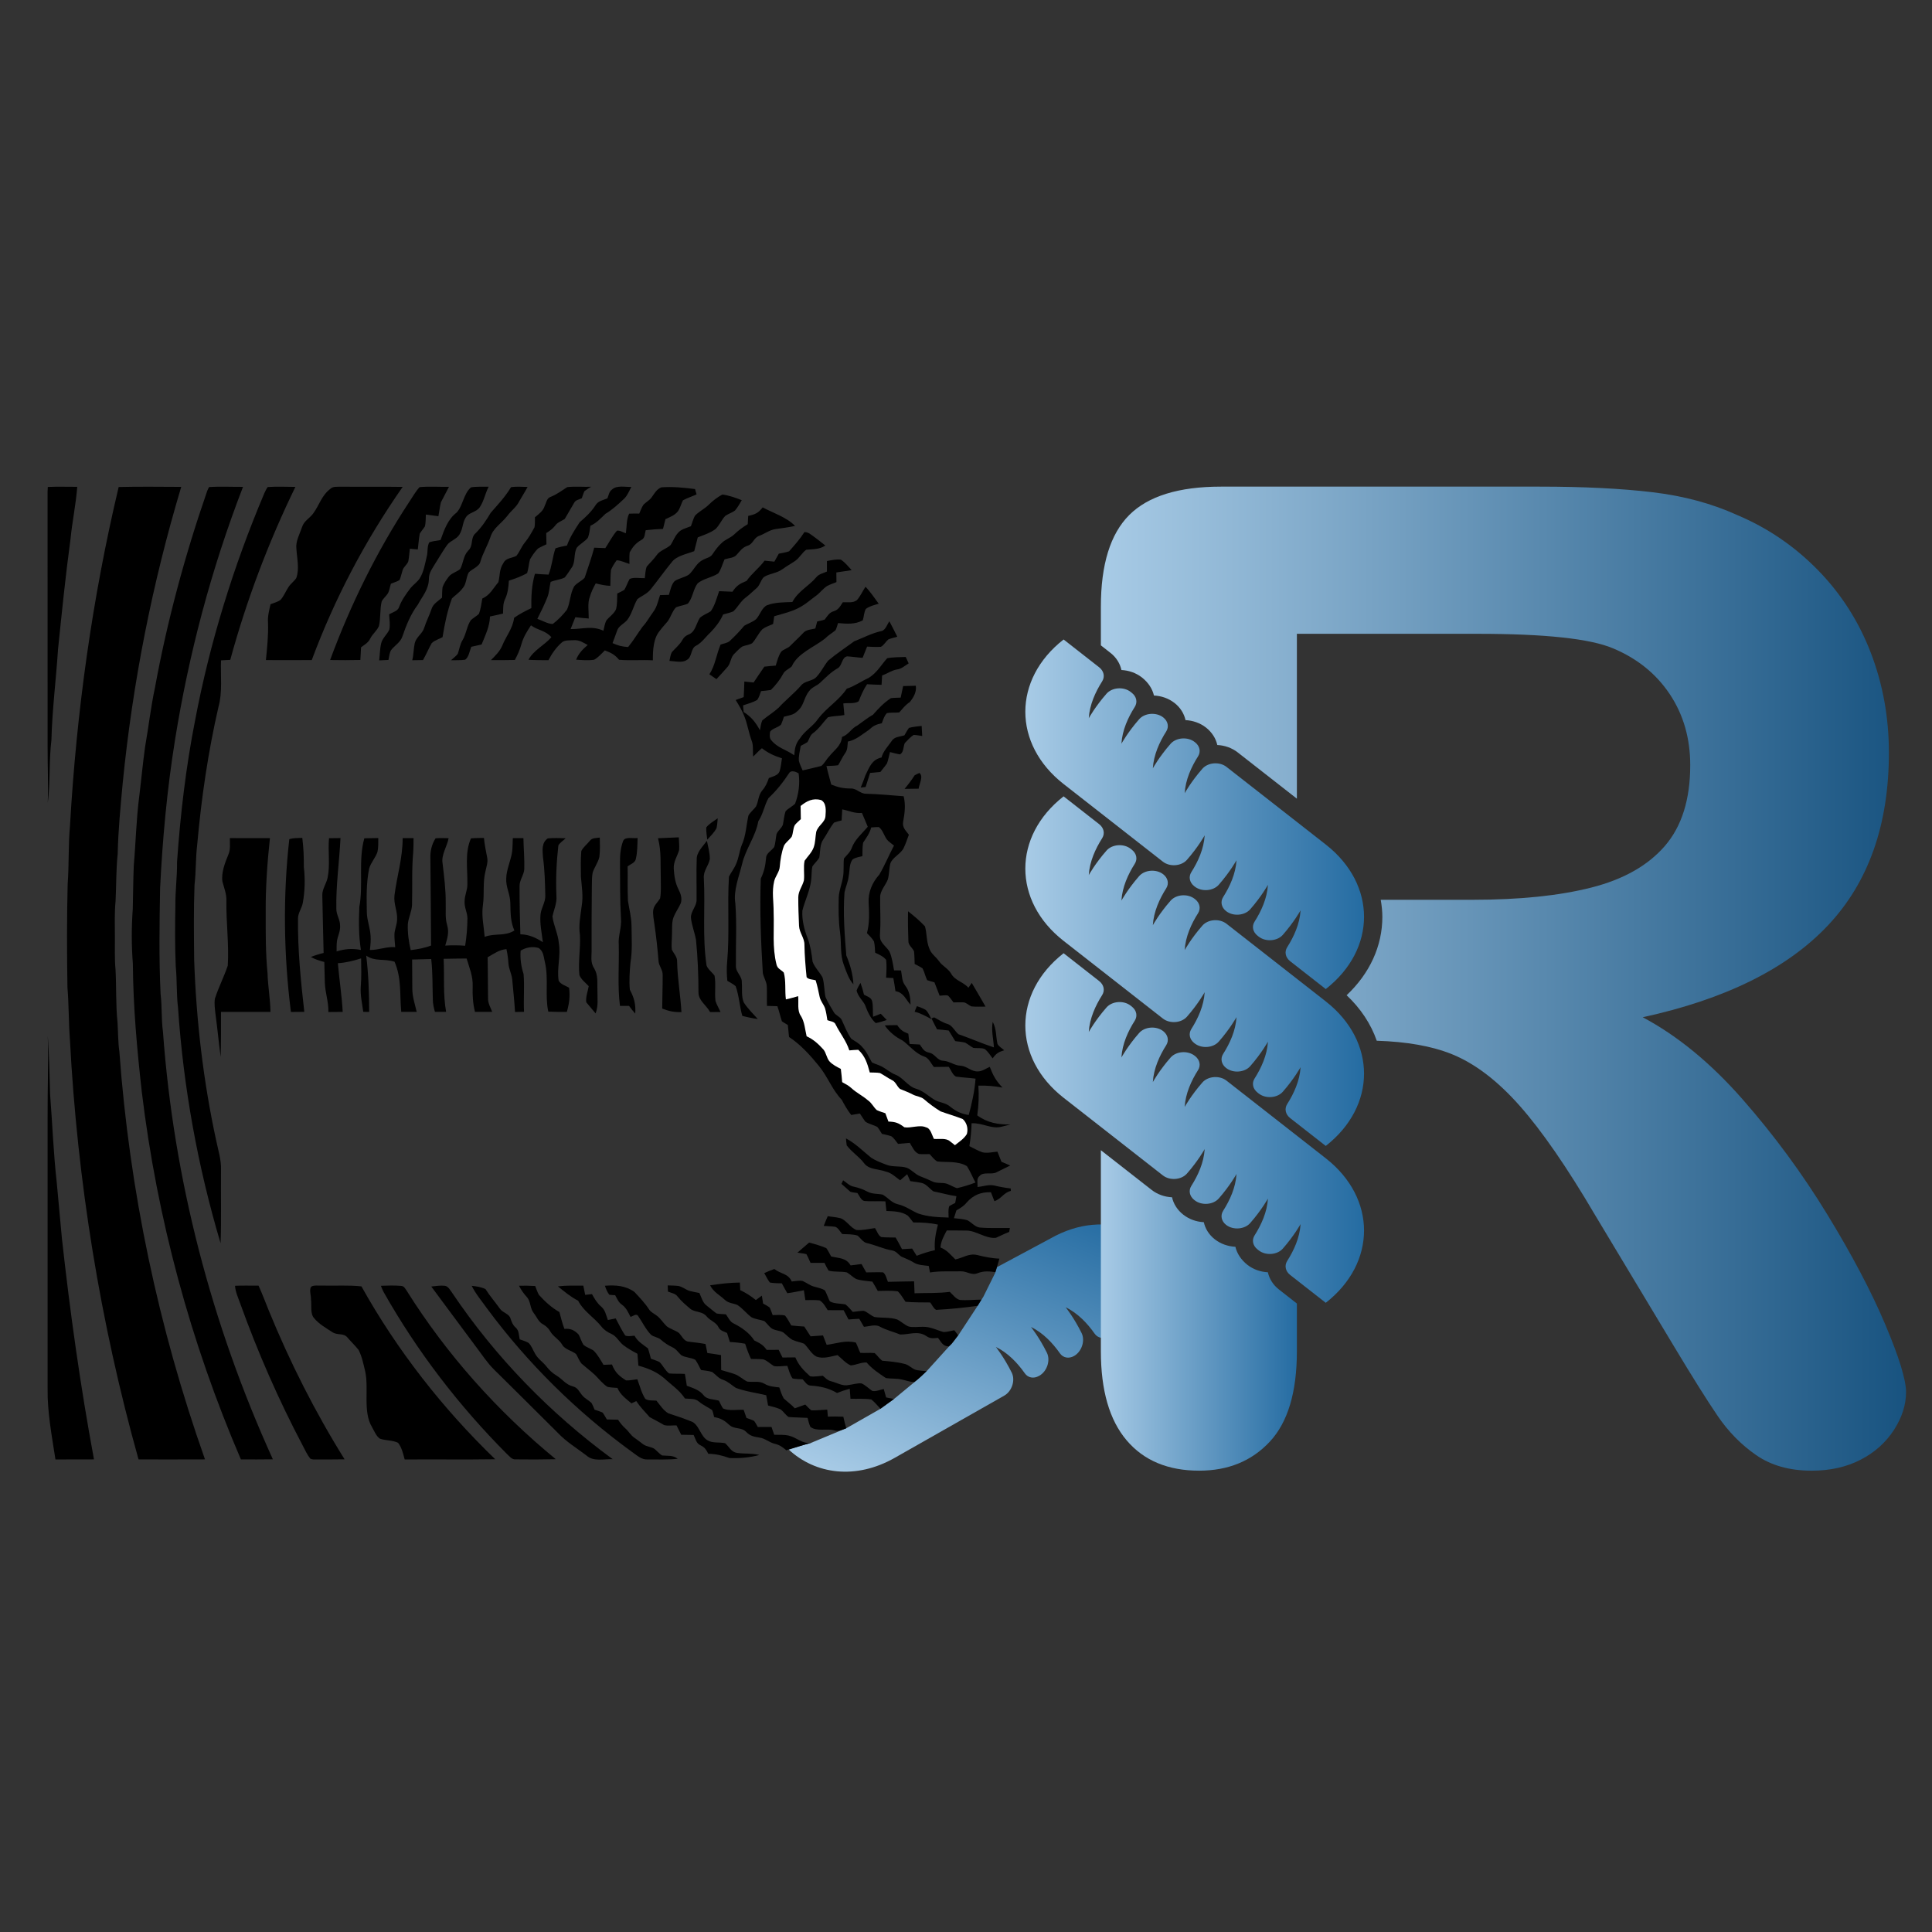 <?xml version="1.0" encoding="UTF-8" standalone="no"?><!DOCTYPE svg PUBLIC "-//W3C//DTD SVG 1.1//EN" "http://www.w3.org/Graphics/SVG/1.1/DTD/svg11.dtd"><svg width="100%" height="100%" viewBox="0 0 2000 2000" version="1.1" xmlns="http://www.w3.org/2000/svg" xmlns:xlink="http://www.w3.org/1999/xlink" xml:space="preserve" xmlns:serif="http://www.serif.com/" style="fill-rule:evenodd;clip-rule:evenodd;stroke-linejoin:round;stroke-miterlimit:2;"><rect x="0" y="0" width="2000" height="2000" fill="#333333" stroke="none"/><g><path d="M816.17,1500.32c28.094,26.198 69.966,31.59 110.007,8.852l113.429,-64.421c7.958,-4.52 11.645,-15.914 7.756,-23.759c-7.89,-15.964 -16.466,-26.65 -16.466,-26.65c12.614,6.116 22.588,16.79 29.964,27.275c3.332,4.731 9.219,5.828 14.672,2.743l0.461,-0.262c7.958,-4.519 11.629,-15.92 7.756,-23.759c-7.907,-15.969 -16.482,-26.656 -16.482,-26.656c12.63,6.122 22.589,16.79 29.964,27.275c3.332,4.731 9.235,5.834 14.672,2.743c7.958,-4.52 11.63,-15.92 7.757,-23.761c-7.891,-15.962 -16.467,-26.648 -16.467,-26.648c12.614,6.116 22.573,16.784 29.964,27.276c3.332,4.73 9.219,5.827 14.656,2.736l1.382,-0.784c7.959,-4.522 11.646,-15.914 7.757,-23.761c-7.891,-15.962 -16.466,-26.648 -16.466,-26.648c12.614,6.115 22.588,16.79 29.964,27.274c3.331,4.732 9.22,5.827 14.656,2.738l40.662,-23.09c-18.083,-64.576 -80.041,-90.086 -138.35,-56.96l-55.319,29.66l-1.861,5.927l-12.165,24.541l-2.024,3.264l-2.206,3.611l-21.923,33.391l-6.607,8.585l-2.864,2.784l-23.096,25.523l-12.779,11.458l-21.294,17.57l-13.703,9.915l-35.231,20.073l-36.829,15.299" style="fill:url(#_Linear1);"/><path d="M1951.62,1371.1c-14.336,-33.932 -34.396,-71.972 -60.129,-114.086c-25.715,-42.131 -54.989,-81.89 -87.786,-119.243c-32.797,-37.335 -67.193,-65.595 -103.171,-84.709c85.638,-18.668 149.514,-50.326 191.645,-94.975c42.131,-44.631 63.205,-104.292 63.205,-179.004c0,-36.419 -6.257,-70.93 -18.788,-103.494c-12.531,-32.565 -30.872,-61.144 -54.989,-85.741c-24.151,-24.594 -51.946,-43.499 -83.368,-56.714c-25.956,-11.842 -55.109,-19.701 -87.443,-23.576c-32.35,-3.854 -71.284,-5.801 -116.836,-5.801l-329.994,-0c-43.723,-0 -75.379,9.805 -94.97,29.377c-19.59,19.59 -29.376,51.248 -29.376,94.969l-0,39.961l9.933,7.783c6.043,4.708 9.898,11.01 11.363,17.757c7.542,0.371 15.011,2.891 21.165,7.673c6.69,5.263 10.879,11.825 12.492,18.719c7.599,0.372 15.142,2.892 21.314,7.748c6.024,4.708 9.898,11.009 11.363,17.718c7.542,0.372 15.011,2.892 21.165,7.674c6.247,4.93 10.231,11.305 11.732,18.088c7.563,0.371 15.049,2.891 21.203,7.711l61.182,47.837l0,-170.664l187.208,0c69.686,0 116.355,5.023 140.042,15.033c25.063,10.49 44.658,26.299 58.788,47.483c14.095,21.185 21.16,45.669 21.16,73.453c0,35.528 -8.766,63.423 -26.299,83.681c-17.534,20.277 -42.94,34.621 -76.184,43.054c-33.244,8.434 -74.241,12.642 -122.973,12.642l-94.947,-0c1.002,5.801 1.688,11.657 1.688,17.626c-0,30.248 -13.068,58.641 -36.995,81.171c14.66,13.821 25.187,29.824 31.193,47.117c30.692,0.945 56.863,5.45 77.88,13.94c23.673,9.592 47.017,27.348 70.016,53.305c23,25.955 49.093,63.772 78.246,113.415l81.306,135.281c19.132,31.869 34.259,56.003 45.432,72.419c11.156,16.399 24.477,29.944 39.948,40.636c15.505,10.691 34.619,16.072 57.413,16.072c19.114,-0 35.96,-3.765 50.554,-11.294c14.559,-7.494 26.059,-17.756 34.499,-30.717c8.423,-12.995 12.634,-26.077 12.634,-39.295c-0,-12.755 -7.168,-36.098 -21.521,-70.03Z" style="fill:url(#_Linear2);"/><path d="M1247.09,1189.52c-0.853,13.993 -6.926,27.28 -13.814,38.092c-3.106,4.882 -1.879,10.744 3.05,14.611l0.417,0.327c7.21,5.638 19.149,4.692 24.923,-1.874c11.756,-13.39 18.374,-25.389 18.374,-25.389c-0.853,14.01 -6.926,27.28 -13.813,38.092c-3.107,4.882 -1.879,10.761 3.049,14.611c7.209,5.638 19.149,4.693 24.925,-1.874c11.755,-13.373 18.372,-25.371 18.372,-25.371c-0.853,13.992 -6.926,27.262 -13.814,38.092c-3.106,4.881 -1.879,10.743 3.05,14.593l1.251,0.98c7.211,5.638 19.149,4.71 24.925,-1.873c11.755,-13.374 18.372,-25.372 18.372,-25.372c-0.853,13.992 -6.926,27.28 -13.812,38.092c-3.108,4.882 -1.879,10.743 3.048,14.594l36.831,28.809c52.829,-41.306 52.829,-108.31 -0.001,-149.617l-102.755,-80.377c-7.209,-5.638 -19.147,-4.693 -24.923,1.873c-11.756,13.374 -18.374,25.372 -18.374,25.372c0.853,-13.992 6.928,-27.263 13.814,-38.092c3.106,-4.882 1.878,-10.743 -3.05,-14.594l-0.416,-0.324c-7.211,-5.64 -19.149,-4.712 -24.924,1.871c-11.756,13.374 -18.374,25.372 -18.374,25.372c0.854,-13.992 6.927,-27.278 13.813,-38.092c3.106,-4.882 1.879,-10.743 -3.049,-14.594c-7.209,-5.655 -19.147,-4.709 -24.923,1.857c-11.756,13.39 -18.374,25.389 -18.374,25.389c0.853,-14.01 6.926,-27.28 13.814,-38.092c3.106,-4.882 1.878,-10.761 -3.05,-14.611l-1.251,-0.98c-7.21,-5.638 -19.149,-4.693 -24.923,1.874c-11.758,13.39 -18.374,25.371 -18.374,25.371c0.853,-13.992 6.926,-27.262 13.814,-38.091c3.106,-4.865 1.878,-10.744 -3.05,-14.594l-36.832,-28.808c-52.828,41.322 -52.828,108.309 0.004,149.632l102.753,80.361c7.209,5.638 19.149,4.709 24.923,-1.874c11.757,-13.373 18.374,-25.372 18.374,-25.372Z" style="fill:url(#_Linear3);"/><path d="M1247.09,1027.13c-0.853,13.992 -6.926,27.263 -13.814,38.092c-3.106,4.883 -1.879,10.743 3.05,14.594l0.417,0.326c7.21,5.64 19.149,4.71 24.923,-1.872c11.756,-13.375 18.374,-25.373 18.374,-25.373c-0.853,13.994 -6.926,27.28 -13.813,38.092c-3.107,4.883 -1.879,10.743 3.049,14.594c7.209,5.638 19.149,4.709 24.925,-1.857c11.755,-13.39 18.372,-25.389 18.372,-25.389c-0.853,13.992 -6.926,27.28 -13.814,38.092c-3.106,4.882 -1.879,10.743 3.05,14.611l1.251,0.98c7.211,5.638 19.149,4.693 24.925,-1.874c11.755,-13.39 18.372,-25.389 18.372,-25.389c-0.853,14.01 -6.926,27.28 -13.812,38.092c-3.108,4.882 -1.879,10.761 3.048,14.611l36.831,28.81c52.829,-41.324 52.829,-108.311 -0.001,-149.634l-102.755,-80.366c-7.209,-5.64 -19.147,-4.703 -24.923,1.87c-11.756,13.381 -18.374,25.377 -18.374,25.377c0.853,-13.996 6.928,-27.274 13.814,-38.092c3.106,-4.88 1.878,-10.746 -3.05,-14.6l-0.416,-0.327c-7.211,-5.64 -19.149,-4.701 -24.924,1.87c-11.756,13.381 -18.374,25.377 -18.374,25.377c0.854,-13.996 6.927,-27.274 13.813,-38.092c3.106,-4.88 1.879,-10.747 -3.049,-14.6c-7.209,-5.64 -19.147,-4.703 -24.923,1.87c-11.756,13.38 -18.374,25.376 -18.374,25.376c0.853,-13.995 6.926,-27.274 13.814,-38.091c3.106,-4.88 1.878,-10.747 -3.05,-14.601l-1.251,-0.98c-7.21,-5.638 -19.149,-4.701 -24.923,1.872c-11.758,13.38 -18.374,25.375 -18.374,25.375c0.853,-13.995 6.926,-27.274 13.814,-38.091c3.106,-4.879 1.878,-10.746 -3.05,-14.601l-36.832,-28.808c-52.828,41.318 -52.828,108.307 0.004,149.629l102.753,80.372c7.209,5.64 19.149,4.693 24.923,-1.873c11.757,-13.374 18.374,-25.372 18.374,-25.372Z" style="fill:url(#_Linear4);"/><path d="M1247.09,864.733c-0.853,13.996 -6.926,27.274 -13.814,38.09c-3.106,4.88 -1.879,10.747 3.05,14.602l0.417,0.325c7.21,5.64 19.149,4.703 24.923,-1.87c11.756,-13.38 18.374,-25.377 18.374,-25.377c-0.853,13.996 -6.926,27.276 -13.813,38.092c-3.107,4.88 -1.879,10.747 3.049,14.602c7.209,5.639 19.149,4.702 24.925,-1.871c11.755,-13.381 18.372,-25.375 18.372,-25.375c-0.853,13.995 -6.926,27.274 -13.814,38.089c-3.106,4.881 -1.879,10.747 3.05,14.603l1.251,0.978c7.211,5.64 19.149,4.701 24.925,-1.87c11.755,-13.38 18.372,-25.377 18.372,-25.377c-0.853,13.996 -6.926,27.275 -13.812,38.092c-3.108,4.88 -1.879,10.747 3.048,14.6l36.831,28.803c52.829,-41.313 52.829,-108.302 -0.001,-149.624l-102.755,-80.367c-7.209,-5.64 -19.147,-4.701 -24.923,1.871c-11.756,13.38 -18.374,25.376 -18.374,25.376c0.853,-13.995 6.928,-27.274 13.814,-38.092c3.106,-4.88 1.878,-10.746 -3.05,-14.6l-0.416,-0.327c-7.211,-5.64 -19.149,-4.701 -24.924,1.87c-11.756,13.38 -18.374,25.377 -18.374,25.377c0.854,-13.996 6.927,-27.274 13.813,-38.092c3.106,-4.88 1.879,-10.747 -3.049,-14.6c-7.209,-5.64 -19.147,-4.703 -24.923,1.87c-11.756,13.38 -18.374,25.377 -18.374,25.377c0.853,-13.996 6.926,-27.275 13.814,-38.092c3.106,-4.88 1.878,-10.747 -3.05,-14.601l-1.251,-0.98c-7.21,-5.638 -19.149,-4.701 -24.923,1.872c-11.758,13.381 -18.374,25.375 -18.374,25.375c0.853,-13.995 6.926,-27.274 13.814,-38.091c3.106,-4.879 1.878,-10.745 -3.05,-14.601l-36.832,-28.808c-52.828,41.318 -52.828,108.307 0.004,149.629l102.753,80.367c7.209,5.64 19.149,4.703 24.923,-1.87c11.757,-13.38 18.374,-25.375 18.374,-25.375Z" style="fill:url(#_Linear5);"/><path d="M49.495,504.103c10.125,-0.53 20.329,-0.078 30.474,-0.157c-1.393,18.151 -5.22,36.047 -6.986,54.178c-5.161,37.95 -8.987,75.939 -12.912,114.007c-2.021,31.416 -6.043,62.517 -6.848,94.051c-2.629,21.683 -1.02,43.425 -3.769,65.088c0.669,-19.76 -0.236,-39.461 -0.177,-59.221c-0.037,-87.595 0.041,-175.229 -0.037,-262.824c0.019,-1.707 0.118,-3.434 0.255,-5.122Z" style="fill-rule:nonzero;"/><path d="M187.618,504.005c-29.964,99.8 -50.253,202.622 -60.555,306.308c-2.276,24.489 -4.71,49.037 -5.22,73.624c-1.766,16.306 -1.354,32.475 -2.217,49.017c-1.217,12.519 -0.667,24.685 -0.687,37.283c0.137,11.243 -0.432,22.154 0.648,33.338c1,18.249 0.176,36.773 2.08,54.963c0.647,10.047 0.49,20.054 1.903,30.062c10.439,143.794 40.501,286.234 88.635,422.14c-22.919,0.137 -45.858,0.039 -68.797,0.039c-39.657,-141.734 -63.361,-288.039 -71.053,-434.973c-1.354,-17.817 -1.04,-35.693 -2.531,-53.509c-0.589,-35.617 -0.667,-71.388 0.216,-107.003c1.491,-20.015 0.569,-40.187 2.394,-60.163c6.711,-118.03 23.076,-235.942 50.41,-350.989c21.565,-0.529 43.209,-0.215 64.774,-0.137Z" style="fill-rule:nonzero;"/><path d="M216.424,504.221c11.636,-0.824 23.468,-0.137 35.144,-0.235c-32.731,84.612 -56.16,172.953 -70.484,262.529c-8.104,50.587 -12.814,101.547 -15.345,152.683c-0.628,36.734 -1.256,73.212 0.51,109.948c1.589,12.968 0.667,25.978 2.453,38.929c11.106,152.957 50.292,303.05 113.771,442.606c-11.028,0.196 -22.075,0.098 -33.103,0.098c-52.137,-121.13 -86.81,-249.697 -102.606,-380.619c-4.906,-43.797 -8.948,-88.399 -9.223,-132.471c-1.471,-18.877 -1.471,-37.99 -0.098,-56.866c0.393,-14.992 0.412,-30.003 1.04,-44.975c2.08,-23.489 2.531,-47.251 5.573,-70.7c2.139,-17.327 3.728,-34.732 6.142,-52.039c3.61,-20.427 5.867,-40.992 10.223,-61.282c12.637,-69.051 31.082,-137.259 54.06,-203.564c0.55,-1.413 1.197,-2.747 1.943,-4.042Z" style="fill-rule:nonzero;"/><path d="M277.136,504.182c9.497,-0.707 19.112,-0.177 28.649,-0.157c-27.923,57.376 -50.646,117.499 -67.423,179.055c-3.199,0.197 -6.397,0.354 -9.596,0.511c-0.529,15.796 1.649,33.064 -2.59,48.134c-10.792,46.898 -17.719,94.404 -21.997,142.302c-1.707,13.932 -1.177,27.943 -2.806,41.895c-1,25.94 -0.628,51.999 -0.372,77.96c2.178,62.792 9.458,125.349 22.801,186.767c2.139,10.4 5.377,20.055 4.984,30.847c-0.255,25.176 0.451,50.391 -0.432,75.527c-23.586,-79.216 -38.479,-161.297 -44.052,-243.751c-1.766,-14.207 -0.922,-28.61 -2.375,-42.875c-0.883,-20.918 -0.804,-41.895 -0.372,-62.793c-0.197,-15.207 1.903,-30.218 1.726,-45.426c3.415,-48.879 9.145,-97.857 18.583,-145.952c15.325,-81.022 39.716,-159.885 71.838,-235.785c1.02,-2.197 2.002,-4.317 3.434,-6.259Z" style="fill-rule:nonzero;"/><path d="M352.742,503.829c21.369,0.196 42.738,-0.118 64.107,0.196c-38.912,55.688 -70.445,115.616 -94.11,179.271c-15.816,0.138 -31.651,0.079 -47.467,0.02c1.256,-12.931 2.649,-25.764 2.158,-38.794c-0.451,-6.593 1.197,-12.696 2.63,-19.034c3.336,-1.334 7.142,-2.276 10.145,-4.297c3.532,-3.768 5.553,-9.105 8.398,-13.422c2.178,-3.395 5.828,-5.965 8.065,-9.321c3.532,-9.36 0.687,-20.996 0.137,-30.591c-0.922,-7.359 3.532,-15.208 5.848,-22.134c2.041,-6.613 7.633,-8.831 11.616,-14.246c6.358,-8.693 8.654,-18.603 17.68,-25.392c2.944,-2.884 7.006,-2.001 10.793,-2.256Z" style="fill-rule:nonzero;"/><path d="M434.352,504.28c10.047,-0.962 20.329,-0.157 30.434,-0.334c-2.688,5.416 -5.729,10.655 -8.398,16.071c-1.118,4.729 -1.629,9.596 -2.551,14.364c-4.337,-0.53 -8.654,-1.177 -12.97,-1.707c-0.314,4.042 0.019,8.418 -1.08,12.342c-1.648,2.571 -3.708,4.808 -5.278,7.457c-0.922,5.376 -1.374,10.871 -2.002,16.306c-2.747,-0.235 -5.494,-0.49 -8.241,-0.745c-0.471,4.316 -0.765,8.673 -1.57,12.931c-1.04,3.414 -4.847,5.729 -5.887,9.203c-1.118,3.394 -1.785,7.044 -3.198,10.321c-2.787,1.59 -5.985,2.61 -8.968,3.768c-1.197,3.708 -1.589,8.594 -4.238,11.557c-1.707,2.296 -4.317,4.396 -5.357,7.084c-1.923,8.124 -0.805,17.091 -2.806,25.254c-2.041,4.749 -6.515,8.026 -8.889,12.696c-2.041,4.474 -5.867,6.417 -9.596,9.242c-0.294,4.357 -0.51,8.732 -0.706,13.108c-10.439,0.275 -20.898,0.216 -31.337,0.059c21.251,-57.514 48.369,-112.712 82.081,-163.946c3.414,-5.004 6.416,-10.596 10.557,-15.031Z" style="fill-rule:nonzero;"/><path d="M505.856,503.829c-3.571,6.887 -4.905,15.03 -9.281,21.349c-3.257,4.552 -9.419,5.18 -13.029,8.693c-5.161,5.847 -3.729,12.735 -7.948,19.504c-2.943,4.926 -9.615,6.378 -12.715,10.734c-4.18,5.73 -7.594,11.989 -11.479,17.915c-3.336,5.769 -7.555,10.538 -7.417,17.504c-0.314,10.89 -6.554,17.346 -11.519,26.529c-7.496,10.008 -11.95,21.271 -15.992,32.986c-2.12,6.083 -7.908,9.085 -11.715,14.05c-1.629,2.963 -1.943,6.789 -2.629,10.066c-3.199,0.157 -6.397,0.294 -9.596,0.451c0.726,-5.887 0.667,-12.028 2.1,-17.778c1.216,-5.2 6.456,-9.517 8.418,-14.167c0.981,-5.004 0.098,-10.596 -0.255,-15.659c3.473,-2.198 9.222,-3.414 10.36,-7.731c2.767,-7.32 7.241,-13.461 11.911,-19.623c2.865,-3.493 7.084,-6.24 9.458,-10.007c4.259,-6.77 5.495,-15.424 7.398,-23.233c1.04,-4.553 0.098,-10.224 2.61,-14.148c3.748,-1.04 7.653,-1.59 11.499,-2.218c3.689,-10.282 7.515,-21.506 16.561,-28.354c6.574,-6.79 7.202,-19.662 14.992,-26.177c5.965,-1.02 12.244,-0.549 18.268,-0.686Z" style="fill-rule:nonzero;"/><path d="M529.011,504.299c5.592,-0.863 11.479,-0.313 17.129,-0.196c-2.687,5.122 -5.866,9.929 -8.691,14.972c-2.924,6.005 -8.36,9.537 -12.343,15.031c-6.142,7.908 -14.599,12.46 -17.484,22.036c-2.884,8.654 -7.711,16.287 -10.243,25.058c-1.157,5.377 -8.535,7.633 -12.146,11.381c-3.1,5.75 -2.119,11.99 -6.672,16.758c-3.002,4.062 -7.123,6.652 -10.694,10.106c-4.807,13.029 -7.555,26.451 -9.733,40.147c-3.61,1.943 -8.241,3.258 -11.204,6.142c-3.218,5.73 -5.769,11.832 -9.046,17.562c-3.709,0.059 -7.417,0.098 -11.126,0.177c1.491,-5.887 1.315,-11.989 2.629,-17.896c1.708,-6.299 7.947,-9.713 9.713,-15.561c2.179,-6.828 5.475,-13.147 7.771,-19.936c1.609,-5.043 6.868,-8.006 10.714,-11.381c0.137,-3.571 0.078,-7.202 0.53,-10.734c1.314,-3.963 3.846,-7.594 6.357,-10.89c2.767,-3.709 8.36,-5.023 11.872,-7.947c3.532,-6.456 3.022,-13.481 8.34,-19.113c5.651,-5.16 2.06,-13.127 7.476,-17.837c6.416,-6.338 11.322,-13.676 15.874,-21.408c7.477,-8.496 15.129,-16.698 20.977,-26.471Z" style="fill-rule:nonzero;"/><path d="M587.211,504.26c8.124,-0.922 16.483,-0.118 24.666,-0.353c-2.296,1.452 -4.67,2.845 -6.829,4.494c-1.157,2.315 -1.923,4.925 -2.747,7.378c-2.806,1.373 -6.534,1.746 -7.967,4.768c-3.296,5.514 -6.455,11.106 -9.713,16.659c-3.61,2.394 -7.456,3.336 -10.066,7.065c-2.473,3.277 -5.71,5.376 -9.125,7.574c0.079,3.866 0.177,7.731 0.256,11.597c-2.963,1.432 -6.066,2.708 -8.85,4.454c-3.159,3.218 -5.887,7.26 -8.183,11.126c-1.256,4.631 -1.532,9.615 -2.963,14.207c-5.789,3.434 -12.539,5.769 -18.916,7.888c-0.392,6.691 -1.06,13.03 -3.983,19.171c-2.277,4.867 -1.786,9.694 -2.08,14.894c-4.474,1.02 -8.948,2.099 -13.461,3.002c-0.412,10.616 -4.808,19.348 -8.693,28.963c-3.571,0.863 -7.123,1.668 -10.714,2.414c-1.668,4.179 -2.492,10.537 -6.22,13.343c-4.828,0.746 -9.871,0.451 -14.776,0.589c2.354,-2.139 5.062,-4.121 7.044,-6.613c1.668,-4.886 2.237,-9.851 5.004,-14.344c3.944,-6.692 4.337,-14.482 8.575,-20.624c2.551,-2.276 5.632,-4.003 8.202,-6.299c2.08,-4.964 2.571,-10.753 3.611,-16.011c8.084,-3.572 11.145,-10.538 16.659,-16.954c1.688,-6.79 0.825,-13.285 5.024,-19.486c2.806,-5.906 8.418,-4.984 13.559,-7.731c3.395,-4.081 5.18,-9.34 8.553,-13.5c4.103,-5.004 7.204,-10.479 10.265,-16.189c0.589,-3.336 0.334,-6.868 0.412,-10.262c4.158,-3.591 8.359,-6.201 10.106,-11.754c1.628,-3.238 2.119,-7.947 5.945,-9.282c6.436,-2.531 11.656,-6.514 17.405,-10.184Z" style="fill-rule:nonzero;"/><path d="M653.555,504.064c-2.139,3.964 -3.983,8.693 -7.182,11.95c-6.24,5.828 -12.244,11.499 -19.642,15.914c-5.043,4.768 -8.987,9.38 -15.541,12.323c-0.687,4.121 -1.04,8.732 -2.727,12.598c-3.199,3.944 -8.242,6.298 -11.421,10.203c-3.041,5.711 -1.491,13.56 -4.415,19.309c-2.57,3.826 -5.082,7.77 -7.927,11.401c-4.474,2.335 -9.988,2.649 -14.678,4.631c-1.295,5.101 -1.334,10.89 -3.414,15.953c-3.042,7.594 -6.652,14.991 -10.341,22.291c5.06,1.746 10.478,5.102 15.855,5.357c5.415,-3.984 10.714,-9.537 14.795,-14.854c3.454,-7.418 3.218,-16.601 7.359,-23.96c2.786,-3.885 7.927,-5.631 10.929,-9.085c3.375,-10.4 7.163,-20.525 9.929,-31.121c3.827,0.157 7.673,0.333 11.499,0.451c3.905,-5.867 7.359,-12.735 11.97,-17.994c2.845,-0.765 6.554,1.864 9.301,2.61c0.942,-6.495 0.471,-14.383 3.375,-20.29c3.473,-0.196 6.986,-0.098 10.459,-0.078c1.432,-3.1 2.531,-6.652 4.572,-9.419c2.571,-2.492 6.161,-4.415 8.202,-7.319c3.042,-4.14 5.024,-8.281 10.047,-10.42c11.518,-0.922 23.488,0.295 34.928,1.766c0.53,1.845 1.06,3.67 1.609,5.514c-4.65,2.178 -9.693,3.67 -14.148,6.181c-1.727,3.513 -2.747,7.516 -4.807,10.832c-3.395,4.67 -8.261,6.26 -13.246,8.614c-0.882,3.375 -1.687,6.75 -2.57,10.106c-5.985,0.255 -11.931,0.628 -17.876,1.354c-1.158,3.846 -0.53,8.143 -4.611,10.145c-5.691,3.218 -8.948,7.162 -12.029,12.872c-0.412,3.925 -0.196,7.947 -0.216,11.891c-4.317,-1.197 -8.771,-3.689 -13.265,-3.767c-2.217,3.022 -4.219,6.299 -5.788,9.693c-0.707,5.534 -0.491,11.205 -0.726,16.778c-5.161,-0.236 -10.106,-1.295 -15.11,-2.551c-2.453,4.356 -4.631,8.81 -6.044,13.618c-2.688,7.005 -1.138,15.168 -1.197,22.723c-4.63,-0.334 -9.261,-0.805 -13.873,-1.354c-1.668,4.101 -3.336,8.202 -4.925,12.323c12.264,0.098 22.272,-3.807 33.967,1.707c0.922,-3.434 1.354,-7.28 2.963,-10.479c3.041,-4.042 8.28,-7.221 10.144,-11.91c1.276,-5.161 1.08,-10.832 1.217,-16.13c2.472,-1.256 5.063,-2.375 7.378,-3.885c2.178,-3.572 3.356,-7.673 5.534,-11.264c4.493,-1.962 10.714,-0.589 15.619,-0.785c0.569,-3.905 0.569,-8.202 1.982,-11.911c3.316,-3.963 7.123,-7.417 10.125,-11.675c3.631,-5.377 10.184,-6.475 14.737,-10.851c2.59,-4.16 4.062,-8.516 7.417,-12.264c3.061,-3.984 8.968,-5.2 13.5,-7.084c1.256,-3.552 2.336,-7.3 4.043,-10.675c3.944,-4.415 9.89,-7.103 14.148,-11.302c4.199,-4.219 9.105,-7.987 14.344,-10.812c6.887,0.902 13.677,3.335 20.093,5.886c-2.139,3.67 -4.317,7.477 -7.064,10.734c-3.1,2.296 -7.084,3.336 -10.184,5.651c-3.728,4.101 -5.965,9.655 -9.929,13.481c-5.318,3.983 -12.244,6.181 -18.386,8.614c-1.237,4.749 -2.375,9.517 -3.65,14.266c-7.751,3.022 -18.642,4.748 -23.626,11.832c-7.417,9.007 -14.128,18.602 -21.467,27.688c-3.846,4.768 -8.948,6.514 -13.696,10.086c-4.023,6.495 -5.75,15.855 -10.93,22.055c-3.454,3.807 -8.712,5.867 -10.184,10.852c-1.57,4.218 -3.022,8.477 -4.67,12.676c5.514,2.531 10.066,3.748 16.149,4.042c5.514,-6.652 9.811,-14.089 14.913,-20.996c4.592,-4.906 7.594,-10.753 11.597,-16.071c3.395,-4.69 4.67,-11.205 6.534,-16.66c3.062,-0.098 6.103,-0.196 9.164,-0.274c1.452,-4.612 2.492,-10.753 5.985,-14.285c4.494,-2.963 10.42,-3.748 14.854,-6.79c5.083,-4.65 7.732,-11.95 14.227,-15.011c3.139,-1.943 8.065,-2.61 9.968,-5.867c2.904,-4.258 5.847,-8.399 9.713,-11.852c3.944,-3.748 8.968,-5.043 12.892,-8.791c4.337,-4.121 8.811,-7.476 13.971,-10.557c0.157,-2.865 0.314,-5.73 0.471,-8.575c7.241,-1.531 10.381,-2.904 14.992,-8.811c11.028,5.887 24.822,10.204 33.554,19.191c-6.73,1.413 -13.5,2.394 -20.289,3.277c-5.887,0.785 -11.146,4.866 -16.797,6.966c-5.808,1.864 -6.181,8.556 -12.284,10.322c-5.023,1.648 -7.398,5.121 -10.733,8.869c-2.905,3.925 -8.458,3.728 -12.932,5.141c-2.178,4.729 -3.453,10.439 -6.534,14.599c-6.456,4.239 -15.286,5.338 -21.232,10.184c-4.788,6.103 -5.16,15.443 -10.301,21.173c-3.846,1.589 -8.144,2.159 -12.029,3.63c-4.003,3.866 -5.475,10.302 -8.869,14.717c-2.591,3.258 -5.573,6.162 -8.006,9.556c-6.809,7.908 -7.32,20.781 -7.221,30.71c-11.637,-0.707 -23.43,0.451 -35.007,-0.589c-4.337,-5.357 -8.399,-7.28 -14.697,-9.694c-3.454,3.297 -6.868,7.398 -11.126,9.655c-6.064,0.942 -12.5,0.333 -18.603,-0.039c2.571,-6.613 6.711,-10.656 11.951,-15.208c-4.651,-2.531 -8.556,-5.278 -14.129,-4.984c-3.924,0.275 -9.791,-0.412 -12.813,2.512c-5.691,4.944 -10.224,11.557 -13.697,18.209c-6.889,-0.059 -13.757,-0.019 -20.625,-0.451c5.104,-9.87 16.326,-14.854 23.667,-23.331c-5.869,-7.006 -14.091,-7.084 -21.114,-12.304c-4.062,6.103 -7.869,12.206 -9.851,19.348c-1.609,5.887 -3.944,11.146 -6.848,16.483c-8.261,0.255 -16.483,0.157 -24.744,0.177c4.533,-4.69 9.066,-8.791 11.676,-14.933c4.042,-10.066 10.929,-17.798 12.303,-28.865c5.514,-3.964 11.773,-7.123 17.854,-10.066c-0.194,-12.264 0.297,-23.685 3.731,-35.537c4.689,0.334 9.379,0.707 14.089,0.864c3.591,-8.811 4.042,-18.308 7.162,-27.177c3.807,-1.374 7.947,-2.139 11.891,-2.924c3.042,-8.673 8.202,-16.562 13.206,-24.175c6.122,-5.259 11.813,-10.479 16.208,-17.327c2.924,-4.788 7.634,-5.298 12.421,-7.319c1.354,-3.14 1.766,-7.103 4.69,-9.046c4.925,-4.808 13.814,-2.551 20.113,-2.806Z" style="fill-rule:nonzero;"/><path d="M832.768,550.825c2.374,-0 4.101,0.706 6.024,2.06c5.377,3.689 10.479,7.81 15.6,11.852c-6.377,4.199 -12.578,3.65 -19.799,4.356c-4.356,3.14 -7.123,8.634 -11.656,11.715c-4.317,2.825 -8.771,5.435 -12.99,8.438c-5.946,4.356 -13.029,4.218 -19.25,8.143c-3.296,3.159 -4.199,9.144 -8.045,11.911c-3.571,3.022 -6.809,6.377 -10.577,9.163c-5.455,4.023 -8.3,10.165 -13.029,14.482c-3.375,1.354 -6.966,2.198 -10.478,3.159c-3.081,6.946 -7.653,12.931 -12.912,18.367c-5.318,4.827 -8.811,10.674 -15.345,14.128c-5.416,2.708 -3.787,11.989 -9.399,14.58c-4.69,3.394 -12.519,1.157 -17.915,0.981c0.726,-2.963 0.981,-6.358 2.492,-9.027c3.708,-4.238 8.025,-7.574 10.871,-12.558c1.609,-2.826 3.061,-4.16 6.024,-5.534c7.594,-2.668 8.182,-11.479 12.146,-17.464c3.12,-2.943 7.672,-4.434 11.244,-6.809c4.258,-5.926 6.259,-13.991 8.673,-20.8c4.611,0.177 9.222,0.373 13.814,0.589c4.219,-6.456 7.673,-8.359 14.639,-11.244c5.435,-7.849 12.95,-13.225 18.582,-20.917c3.375,0.353 6.77,0.706 10.145,1.02c1.57,-2.747 3.081,-5.494 4.592,-8.261c3.551,-0.706 7.24,-1.236 10.655,-2.433c5.71,-6.397 11.224,-12.676 15.894,-19.897Z" style="fill-rule:nonzero;"/><path d="M870.522,579.356c4.238,2.786 7.692,7.162 11.086,10.871c-5.278,0.745 -10.556,1.55 -15.835,2.374c-0.02,3.336 0.02,6.672 0.118,10.007c-3.159,1.217 -6.456,2.355 -9.458,3.905c-4.239,2.551 -7.457,7.104 -11.46,10.067c-5.004,3.551 -9.438,7.613 -14.697,10.753c-8.457,5.357 -19.25,7.77 -28.806,10.596c-0.373,2.669 -0.746,5.337 -1.158,8.006c-3.649,1.648 -7.79,2.943 -11.008,5.357c-4.16,4.219 -6.613,10.125 -10.616,14.521c-3.002,1.942 -7.103,2.119 -10.419,3.532c-3.003,2.158 -5.632,4.886 -8.203,7.554c-3.571,3.277 -3.571,9.419 -6.652,13.167c-3.767,4.474 -7.829,8.693 -11.773,13.01c-2.414,-1.688 -4.847,-3.375 -7.28,-5.043c6.004,-9.144 7.26,-20.702 11.616,-30.788c2.944,-1.04 6.535,-1.511 9.086,-3.355c5.474,-5.043 10.576,-10.361 15.345,-16.091c3.904,-2.433 9.085,-3.905 12.479,-7.005c3.847,-4.199 5.789,-11.754 11.087,-14.227c7.947,-3.139 17.778,-3.021 26.275,-3.355c6.063,-11.499 17.052,-16.326 25.018,-25.941c2.532,-2.983 7.28,-4.042 10.773,-5.592c-0.019,-3.631 -0.059,-7.261 0.02,-10.891c4.611,-0.863 9.772,-2.08 14.462,-1.432Z" style="fill-rule:nonzero;"/><path d="M895.953,607.396c5.141,5.298 9.281,11.656 13.676,17.562c-4.415,1.354 -9.536,2.493 -13.264,5.357c-2.061,3.336 -1.943,8.124 -3.238,11.872c-8.32,4.435 -16.581,3.552 -25.588,2.826c-0.844,2.472 -1.413,5.141 -2.629,7.456c-3.63,2.944 -7.634,5.259 -10.93,8.615c-10.851,8.653 -28.571,15.325 -34.32,28.688c-2.904,2.825 -7.299,4.277 -9.007,7.927c-3.257,6.064 -7.79,11.695 -12.637,16.542c-3.355,0.589 -6.789,0.844 -10.184,1.197c-1.197,2.983 -2.001,6.436 -3.905,9.046c-4.434,2.708 -9.83,4.042 -14.717,5.73c0.197,2.276 0.413,4.572 0.609,6.848c8.025,5.063 12.382,10.675 16.856,18.897c0.686,-3.375 1.02,-7.123 2.472,-10.263c5.455,-4.513 11.577,-8.281 16.836,-13.029c7.221,-7.928 15.718,-14.501 22.841,-22.566c4.317,-5.867 12.892,-4.553 17.013,-10.106c4.552,-4.925 7.299,-11.067 11.498,-16.149c8.536,-7.143 17.935,-13.403 26.922,-19.956c9.262,-3.631 18.073,-8.34 27.786,-10.538c4.474,-0.471 6.299,-7.025 8.634,-10.184c2.845,5.259 5.494,10.616 8.183,15.953c-3.101,0.923 -6.358,1.57 -9.341,2.846c-2.629,2.256 -4.572,6.043 -7.633,7.613c-4.729,0.393 -9.556,-0.078 -14.285,-0.196c-1.57,3.846 -3.061,7.731 -4.631,11.597c-5.337,-0.314 -10.636,-1.217 -15.973,-1.531c-5.573,0.824 -5.18,9.596 -9.615,12.206c-7.162,4.003 -12.656,9.752 -18.582,15.305c-3.552,3.179 -8.301,4.396 -11.087,8.34c-5.75,6.887 -5.2,15.188 -12.421,20.996c-3.885,3.983 -8.673,4.219 -13.775,5.651c-0.903,2.708 -1.747,5.494 -2.944,8.085c-2.982,3.139 -8.791,3.846 -11.361,7.378c-0.412,2.57 -0.903,6.691 1.079,8.692c6.554,8.222 15.011,9.537 23.92,15.797c0.491,-6.594 1.315,-12.225 5.808,-17.386c5.141,-8.202 13.54,-12.46 18.936,-20.466c8.85,-11.676 21.467,-18.838 29.61,-31.102c8.203,-2.649 14.737,-7.574 22.488,-11.067c8.771,-5.318 12.951,-13.343 19.328,-20.447c6.24,-1.295 12.872,-1.04 19.23,-1.354c1.001,2.218 2.002,4.455 3.022,6.672c-4.18,2.531 -7.319,5.69 -12.146,6.279c-5.475,0.883 -9.988,4.415 -15.325,6.181c-0.197,3.238 -0.393,6.476 -0.57,9.713c-5.023,-0.078 -10.027,-0.294 -15.03,-0.608c-3.689,5.553 -6.201,11.283 -8.556,17.484c-3.787,3.1 -11.302,1.609 -16.012,2.413c0.295,4.003 0.726,7.987 1.099,11.99c-5.612,1.099 -11.577,0.843 -17.072,2.354c-5.141,5.416 -8.967,11.656 -15.109,16.189c-3.473,2.433 -3.924,5.946 -5.985,9.399c-2.198,1.511 -4.65,2.688 -7.005,3.964c-0.824,5.023 -2.374,10.478 -1.923,15.561c0.844,3.394 2.472,6.671 3.866,9.87c6.436,-1.55 12.95,-2.904 19.347,-4.631c3.277,-2.551 5.22,-6.829 8.163,-9.851c5.455,-6.907 12.264,-10.635 13.304,-20.172c6.908,-2.394 9.537,-8.83 15.954,-11.911c5.415,-3.728 10.262,-7.829 16.051,-11.067c5.671,-6.397 11.224,-12.401 18.622,-17.189c3.335,-0.412 6.71,-0.393 10.066,-0.53c0.785,-4.003 1.648,-7.986 2.551,-11.97c4.376,-0.157 8.752,-0.274 13.127,-0.314c0.942,6.535 -2.335,12.009 -6.259,16.895c-4.553,2.944 -7.398,6.829 -10.969,10.754c-4.298,0.333 -8.379,-0.098 -12.696,0.647c-2.924,3.042 -3.787,6.691 -5.298,10.518c-5.906,1.216 -8.889,2.668 -13.324,6.829c-7.417,4.886 -13.049,10.321 -21.781,12.126c-0.549,4.219 -0.176,8.575 -2.884,12.088c-2.806,3.924 -4.631,8.359 -7.202,12.401c-3.964,0.667 -8.065,0.589 -12.068,0.824c1.394,6.456 3.297,12.775 4.926,19.172c6.946,2.884 12.597,4.101 20.191,4.12c6.24,-0.255 9.556,5.455 15.973,5.416c12.99,0.334 25.862,1.609 38.813,2.59c2.198,8.948 1.119,17.484 -0.529,26.393c-1.04,6.083 2.668,9.026 5.926,13.441c-1.727,4.592 -3.258,9.34 -5.397,13.775c-2.963,6.103 -11.283,9.438 -13.716,15.757c-1.432,5.455 -1.118,11.361 -2.688,16.816c-2.296,5.907 -8.124,11.911 -7.928,18.367c-0.235,11.479 0.746,23.233 -0.039,34.752c-0.157,3.002 -0.49,6.357 0.373,9.262c1.962,4.748 6.887,8.143 9.321,12.303c2.688,5.985 3.532,12.951 4.729,19.367c2.413,0.02 4.827,0.04 7.24,0.079c1.08,5.573 0.726,11.028 4.239,15.58c4.513,5.908 5.573,12.578 5.533,19.858c-5.258,-5.808 -6.926,-12.441 -15.56,-13.991c-0.569,-4.533 -1.374,-9.044 -2.198,-13.539c-2.492,-0.138 -4.965,-0.273 -7.456,-0.41c0.255,-6.085 0.765,-12.404 -0,-18.467c-2.905,-3.611 -7.261,-5.475 -11.362,-7.417c-0.255,-3.827 -0.294,-7.85 -1.217,-11.578c-1.942,-3.394 -4.591,-5.847 -7.279,-8.634c2.747,-10.36 2.354,-20.584 1.765,-31.16c-0.686,-11.048 3.69,-21.31 11.009,-29.415c5.69,-9.615 9.968,-20.191 15.227,-30.081c-2.002,-1.57 -4.042,-3.081 -5.965,-4.749c-4.121,-3.806 -5.122,-11.184 -9.733,-14.422c-2.63,-0.079 -5.279,0.216 -7.908,0.432c-1.55,6.141 -4.984,10.537 -8.359,15.717c-0.805,4.533 -0.648,9.301 -0.726,13.913c-3.297,0.843 -7.221,1.491 -10.067,3.394c-3.767,4.396 -2.943,11.911 -4.16,17.445c-0.588,5.847 -3.159,11.028 -4.317,16.718c-1.609,21.977 0.098,43.484 1.865,65.363c3.983,9.321 6.848,19.701 7.378,29.846c-4.867,-5.338 -7.28,-12.912 -9.753,-19.603c-4.317,-11.303 -2.472,-21.703 -4.081,-34.104c-1.708,-12.048 -1.649,-24.156 -1.374,-36.322c0.353,-7.613 3.395,-14.01 4.474,-21.525c1.04,-6.24 0.177,-12.618 0.922,-18.799c3.16,-3.669 6.593,-6.554 8.261,-11.302c3.022,-8.242 10.754,-14.796 16.385,-21.448c-1.942,-4.827 -4.042,-9.556 -6.044,-14.364c-7.338,0.785 -13.362,-2.276 -20.387,-3.689c-0.236,3.807 -0.412,7.634 -0.628,11.44c-2.61,0.707 -5.318,1.315 -7.869,2.277c-4.336,5.357 -7.299,11.832 -11.165,17.542c-3.669,5.141 -2.963,12.598 -4.101,18.642c-1.786,3.355 -5.004,5.984 -7.143,9.183c-1.099,5.239 -0.628,10.773 -1.511,16.09c-1.589,10.067 -6.358,19.819 -8.85,29.689c-0.608,9.674 2.041,20.035 5.593,29.002c2.865,7.732 3.983,15.659 4.964,23.763c2.1,5.926 7.3,10.832 10.302,16.366c1.963,6.416 1.688,13.559 3.042,20.152c2.433,5.612 5.69,10.91 8.83,16.149c1.903,3.12 6.672,4.494 8.104,7.908c2.924,6.417 5.671,13.442 9.733,19.23c4.081,2.767 8.32,4.749 11.479,8.693c4.552,4.631 6.711,10.341 9.949,15.816c3.021,1.628 6.495,2.374 9.556,3.964c5.259,2.629 9.438,6.691 14.991,8.849c7.535,2.885 12.775,11.911 20.624,14.266c7.358,2.08 12.264,6.927 18.464,10.949c5.77,3.905 12.402,3.258 17.641,7.987c6.005,4.748 11.263,7.28 18.936,8.457c3.297,-12.029 6.181,-25.215 7.064,-37.636c-6.75,-0.962 -13.618,-1.079 -20.329,-2.178c-3.395,-1.59 -5.2,-7.084 -7.378,-10.086c-5.121,0.019 -10.263,0.137 -15.384,0.176c-3.434,-4.12 -5.239,-9.458 -10.577,-11.027c-8.378,-2.885 -14.795,-11.146 -21.741,-16.287c-7.221,-3.552 -14.011,-9.027 -18.563,-15.718c4.297,-0.235 8.614,-0.294 12.931,-0.275c3.238,4.985 5.965,6.731 11.459,8.889c0.393,3.552 0.805,7.084 1.335,10.597c3.512,0.215 7.025,0.412 10.537,0.569c2.767,3.826 4.18,7.339 9.321,8.339c6.887,1.276 8.202,8.399 15.462,8.516c6.378,0.55 11.028,4.926 17.484,5.083c6.731,0.51 10.871,6.161 17.7,5.906c4.277,0.118 8.633,-3.022 12.46,-4.729c3.453,8.909 6.436,14.54 13.167,21.467c-8.497,-1.55 -16.326,-2.237 -24.96,-2.021c0.706,10.596 0.333,20.27 -1.158,30.788c10.086,7.554 21.918,9.752 34.359,9.36c-2.786,0.785 -5.573,1.53 -8.398,2.178c-10.773,3.316 -20.153,-3.944 -31.828,-3.356c-0.236,8.046 -0.981,15.738 -2.296,23.665c4.415,2.198 8.811,4.749 13.481,6.377c4.886,1.217 10.576,-0.255 15.58,-0.647c1.393,3.493 2.767,7.005 4.16,10.498c3.042,1.236 6.063,2.492 9.066,3.866c-4.631,2.295 -9.301,4.493 -13.893,6.848c-5.122,3.041 -13.971,-0.864 -17.837,4.003c-3.493,2.472 -1.805,7.594 -2.139,11.361c5.632,-0.49 11.99,-2.923 17.484,-1.491c5.631,1.334 11.165,2.335 16.895,3.002c0.059,0.844 0.098,1.707 0.137,2.551c-7.496,1.747 -10.047,8.438 -17.013,10.596c-1.236,-3.08 -2.433,-6.161 -3.61,-9.242c-10.42,-0.294 -18.19,2.865 -25.097,10.636c-2.865,3.708 -6.633,5.867 -10.616,8.123c-0.844,2.708 -1.707,5.396 -2.571,8.085c4.631,0.549 9.635,0.785 14.07,2.237c4.179,2.178 7.868,6.927 12.597,7.456c10.341,0.923 20.859,0.354 31.259,0.55c-0.255,1.334 -0.51,2.668 -0.746,4.003c-4.709,1.746 -9.085,4.121 -13.696,6.083c-10.224,1.256 -20.466,-7.457 -30.435,-7.476c-6.809,-0.216 -13.637,-0.059 -20.446,-0.157c-2.983,5.749 -6.083,11.027 -6.515,17.679c6.868,2.65 10.321,7.516 15.384,12.323c7.986,-1.569 13.697,-6.436 22.35,-4.611c7.751,1.923 15.247,3.552 23.272,3.807c-1.314,4.69 -2.747,9.321 -4.218,13.971c-6.338,-0.902 -11.931,-1.354 -18.034,0.981c-6.887,2.846 -10.969,-2.001 -17.778,-1.825c-10.556,0.314 -21.408,-0.549 -31.847,1.197c-0.432,-2.256 -0.863,-4.493 -1.295,-6.75c-4.906,-0.706 -10.989,-0.726 -15.286,-3.414c-4.258,-2.63 -8.83,-4.396 -13.363,-6.417c-3.277,-2.452 -5.102,-5.533 -9.38,-6.24c-9.124,-1.569 -17.209,-5.651 -26.176,-7.633c-3.846,-0.824 -6.495,-5.376 -9.537,-7.731c-4.925,-1.609 -10.694,-1.315 -15.855,-1.59c-2.119,-2.374 -3.983,-6.239 -7.005,-7.456c-3.983,-0.628 -8.084,-0.667 -12.107,-0.962c1.295,-3.375 2.688,-6.71 4.14,-10.027c4.435,0.609 9.027,0.962 13.344,2.12c6.259,2.256 10.243,9.929 16.443,12.146c6.201,0.51 12.932,-1.197 19.132,-1.982c1.943,2.767 3.434,7.986 6.672,9.301c4.867,0.51 9.811,0.294 14.697,0.471c2.316,3.925 4.494,7.928 6.574,12.009c3.512,-0.196 7.025,-0.392 10.537,-0.569c1.55,2.492 3.101,4.984 4.69,7.457c6.181,-2.394 12.382,-4.376 18.857,-5.828c-0.765,-9.38 0.824,-17.464 3.14,-26.432c-8.497,-1.903 -16.817,-2.296 -25.47,-2.237c-1.904,-2.394 -3.689,-4.906 -5.789,-7.123c-6.495,-4.376 -14.56,-4.474 -22.075,-4.768c-0.353,-3.336 -0.707,-6.652 -1.079,-9.968c-7.261,-0.334 -14.56,0.235 -21.781,-0.373c-3.532,-0.765 -5.161,-5.573 -7.163,-8.242c-2.433,-0.392 -4.984,-0.608 -7.339,-1.334c-3.139,-2.649 -6.043,-5.534 -9.183,-8.143c0.569,-1.237 1.158,-2.473 1.727,-3.709c3.689,2.492 6.75,5.926 11.165,6.632c4.886,1.119 9.341,2.591 13.736,5.004c5.298,2.826 10.361,2.041 16.051,3.199c5.848,3.414 9.105,8.477 16.012,10.066c7.594,1.746 13.461,6.318 20.427,9.38c10.557,3.63 20.8,3.924 31.808,4.297c0,-3.768 -0.667,-8.281 0.687,-11.832c1.943,-1.217 4.062,-2.218 6.122,-3.258c0.413,-2.355 0.844,-4.69 1.276,-7.025c-8.026,-1.04 -15.737,-3.493 -23.684,-4.945c-4.141,-2.609 -7.163,-7.535 -12.108,-8.732c-3.963,-0.883 -8.006,-1.314 -12.009,-1.923c-1.04,-2.374 -2.08,-4.748 -3.139,-7.123c-2.473,2.08 -4.906,4.2 -7.359,6.28c-5.062,-3.631 -8.83,-7.771 -15.168,-9.145c-7.633,-2.747 -17.209,-1.805 -22.173,-8.653c-5.2,-6.868 -12.735,-11.401 -17.935,-18.386c-0.334,-2.375 -0.589,-4.769 -0.746,-7.182c9.831,5.2 17.444,12.99 25.98,19.917c4.886,3.218 10.616,5.317 16.071,7.397c6.515,2.532 14.011,0.883 20.8,3.042c5.259,2.041 8.673,6.848 14.01,8.83c4.258,1.648 8.399,3.395 12.539,5.337c4.396,2.355 10.479,0.844 15.11,2.414c3.551,1.334 6.809,3.414 10.36,4.592c6.495,-1.511 12.932,-3.493 19.152,-5.848c-2.983,-5.612 -5.377,-11.656 -8.83,-16.993c-9.419,-5.71 -21.762,-3.65 -30.788,-4.866c-3.081,-1.806 -5.416,-5.024 -7.829,-7.594c-3.591,0.019 -7.241,0.235 -10.832,-0.079c-4.827,-1.511 -7.221,-7.594 -9.713,-11.558c-4.062,0.275 -8.104,0.628 -12.166,1.04c-2.178,-2.649 -4.18,-6.141 -7.123,-7.966c-3.12,-1.021 -6.377,-1.609 -9.556,-2.414c-1.551,-2.394 -2.944,-5.004 -4.788,-7.201c-3.886,-2.021 -8.516,-2.924 -12.186,-5.298c-2.158,-2.669 -3.924,-5.671 -5.789,-8.536c-3.021,0.51 -6.024,1.04 -9.026,1.53c-3.826,-5.023 -6.868,-10.184 -9.792,-15.757c-9.929,-10.321 -14.54,-23.998 -23.704,-35.085c-8.869,-10.969 -19.014,-22.173 -30.885,-29.944c-0.334,-4.12 -0.746,-8.241 -1.197,-12.362c-2.08,-1.256 -4.298,-2.433 -6.201,-3.924c-1.668,-5.142 -2.826,-10.44 -4.651,-15.541c-3.61,-0.138 -7.201,-0.236 -10.792,-0.334c-0.196,-6.711 0.137,-13.422 -0.157,-20.133c-0.157,-4.884 -3.14,-9.044 -4.121,-13.736c-1.962,-31.945 -3.277,-65.853 -2.099,-97.877c3.571,-7.456 4.709,-13.245 5.494,-21.447c-0,-4.808 5.749,-7.496 8.32,-11.205c1.55,-4.317 1.55,-8.967 2.472,-13.421c1.452,-3.65 5.416,-6.201 6.633,-9.91c0.922,-4.611 1.216,-9.183 2.708,-13.716c2.806,-3.081 6.985,-4.925 9.889,-7.869c3.729,-10.086 5.161,-20.721 3.631,-31.396c-2.492,-1.589 -7.673,-3.61 -9.694,-0.431c-6.22,9.477 -13.206,18.366 -21.526,26.078c-4.336,7.672 -5.435,16.385 -10.498,23.939c-2.884,16.071 -13.206,28.61 -16.856,44.485c-3.08,12.735 -9.085,27.236 -6.946,40.265c1.687,21.703 0.333,43.091 0.608,64.755c-0.333,7.044 6.535,10.478 6.103,17.522c0.569,6.556 -0.648,14.523 2.08,20.604c3.944,6.181 9.791,11.852 14.481,17.131c-5.455,-0.785 -10.753,-1.884 -16.071,-3.317c-2.825,-10.066 -3.316,-20.898 -6.848,-30.687c-2.512,-2.259 -5.749,-3.868 -8.653,-5.595c-0.57,-6.554 -0.805,-13.029 -0.157,-19.603c2.629,-29.649 0.058,-58.494 1.864,-88.183c2.197,-4.494 5.416,-8.34 7.319,-13.03c2.904,-6.338 3.414,-13.127 5.847,-19.544c4.376,-9.379 4.73,-20.682 6.986,-30.65c1.903,-3.552 5.494,-6.221 7.888,-9.458c2.708,-5.671 2.198,-11.636 6.574,-16.777c3.336,-3.788 5.043,-7.928 6.691,-12.618c3.846,-1.648 9.576,-2.629 11.146,-7.025c1.334,-4.317 1.687,-8.987 2.413,-13.441c-8.123,-2.59 -13.951,-5.22 -20.76,-10.42c-3.238,2.571 -5.985,5.789 -9.007,8.615c-0.667,-5.357 0.432,-11.46 -1.609,-16.464c-3.081,-8.28 -4.258,-16.973 -7.555,-25.195c-2.335,-6.044 -5.573,-11.401 -8.967,-16.895c2.766,-0.962 5.533,-1.982 8.28,-3.002c0.334,-5.377 0.55,-10.734 0.687,-16.11c3.199,0.274 6.397,0.628 9.596,0.981c3.63,-5.514 7.358,-10.969 11.126,-16.385c3.924,-0.451 7.849,-0.805 11.773,-1.099c1.492,-4.788 2.826,-10.321 5.71,-14.462c2.571,-2.629 6.868,-3.296 9.419,-6.122c4.239,-4.376 8.811,-8.379 12.971,-12.833c3.198,-3.964 8.28,-3.826 12.872,-4.965c0.648,-2.433 1.275,-4.866 1.943,-7.299c2.59,-0.589 5.317,-1.021 7.79,-1.982c2.924,-3.689 4.454,-7.202 9.34,-8.614c5.004,-1.511 6.711,-5.279 9.399,-9.301c4.965,-0.197 10.381,1.059 14.58,-2.198c3.63,-3.984 5.867,-9.38 8.909,-13.854Z" style="fill-rule:nonzero;"/><path d="M954.094,751.485c0.216,3.473 0.393,6.946 0.589,10.419c-2.924,-0.432 -5.887,-1.02 -8.85,-1.118c-3.473,2.237 -6.397,5.533 -9.242,8.516c-1.648,4.003 -0.942,9.301 -4.867,11.636c-3.492,-0.51 -6.985,-1.55 -10.419,-2.394c-1.001,3.885 -1.727,7.888 -3.061,11.656c-2.061,3.139 -4.651,5.906 -6.868,8.928c-3.552,0.314 -7.104,0.648 -10.636,0.981c-1.589,4.847 -3.1,9.713 -4.63,14.56c-1.708,0.196 -3.395,0.412 -5.102,0.609c1.805,-4.2 3.375,-8.438 4.905,-12.736c4.082,-8.28 6.535,-16.169 16.64,-18.386c1.904,-6.828 6.554,-11.322 10.459,-16.973c2.669,-4.631 8.654,-4.455 13.304,-6.024c1.452,-2.571 2.865,-5.299 4.651,-7.634c4.219,-1.177 8.791,-1.589 13.127,-2.04Z" style="fill-rule:nonzero;"/><path d="M951.759,800.168c4.572,3.532 -0.314,11.421 -0.765,16.267c-4.867,0 -9.733,0.177 -14.599,0.216c3.826,-4.552 7.221,-9.026 10.419,-14.03c1.59,-0.922 3.218,-1.746 4.945,-2.453Z" style="fill-rule:nonzero;"/><path d="M849.918,828.169c5.71,3.062 5.043,10.852 4.631,16.326c-0.177,6.927 -7.908,9.929 -9.635,16.837c-0.922,5.298 -0.765,10.517 -2.531,15.698c-1.962,5.514 -6.22,9.399 -9.458,14.01c-1.432,6.495 0.02,13.716 -0.726,20.349c-1.59,6.22 -5.71,10.753 -5.828,17.523c-0.039,9.752 0.373,19.583 0.785,29.335c0.275,7.477 5.71,12.539 5.592,19.878c0.177,11.185 1.138,22.291 2.237,33.398c1.766,2.57 6.554,2.374 9.36,3.257c1.786,5.573 2.865,11.263 4.101,16.956c0.923,4.531 4.023,7.729 5.612,11.968c1.197,3.983 1.786,8.241 2.434,12.342c2.943,1.315 7.319,1.236 8.575,4.572c4.552,9.203 10.988,16.777 14.147,26.746c3.081,-0.216 6.182,-0.589 9.282,-0.609c7.143,6.495 9.478,14.482 11.891,23.469c3.513,0.157 7.123,-0.02 10.596,0.589c4.219,2.276 8.085,5.121 12.363,7.319c3.885,1.609 5.082,6.495 8.339,9.144c4.592,1.923 9.203,3.591 13.618,5.946c3.552,1.824 8.222,2.04 11.205,4.67c5.337,4.65 11.145,8.928 17.209,12.617c7.554,2.767 15.423,4.965 22.919,7.947c4.317,3.885 5.788,9.988 4.258,15.502c-3.061,5.023 -7.83,7.947 -12.362,11.558c-1.649,-1.335 -3.277,-2.689 -5.004,-3.944c-4.18,-3.827 -11.42,-2.1 -16.738,-2.571c-2.021,-3.787 -3.356,-10.969 -8.143,-11.97c-6.554,-3.022 -15.561,1.099 -22.468,-0.078c-5.907,-4.474 -9.066,-5.652 -16.483,-5.907c-1.04,-2.884 -2.1,-5.749 -3.179,-8.614c-2.924,-1.001 -5.946,-1.903 -8.771,-3.198c-3.532,-3.042 -5.239,-7.457 -9.243,-10.165c-5.396,-4.709 -11.891,-7.79 -17.11,-12.637c-2.846,-2.669 -6.201,-4.297 -9.576,-6.201c-0.353,-4.572 -0.824,-9.124 -1.393,-13.696c-4.376,-2.296 -8.615,-4.297 -11.99,-8.065c-2.688,-3.454 -3.198,-8.32 -5.808,-11.754c-5.141,-5.73 -10.459,-10.753 -17.601,-13.932c-1.708,-7.162 -2.12,-15.09 -6.025,-21.192c-3.924,-5.396 -2.099,-13.913 -2.727,-20.366c-4.239,1.136 -8.399,2.49 -12.716,3.335c-1.216,-9.126 0.256,-18.918 -2.178,-27.767c-2.865,-3.003 -6.514,-3.945 -7.515,-8.222c-4.611,-18.367 -2.296,-35.125 -3.002,-53.845c0.117,-11.636 -2.1,-21.408 0.628,-32.73c1.275,-5.063 5.376,-9.517 5.71,-14.697c0.628,-7.32 1.825,-15.031 4.435,-21.938c1.864,-3.454 5.592,-5.946 7.907,-9.125c1.668,-3.669 1.256,-8.732 3.415,-12.342c1.805,-2.159 4.022,-4.023 6.063,-5.926c-0.118,-4.553 -0.157,-9.105 -0.216,-13.638c6.456,-5.2 12.598,-8.359 21.114,-6.162Z" style="fill:#fff;fill-rule:nonzero;"/><path d="M742.995,847.086c-0.294,3.355 -0.491,6.789 -1.217,10.086c-2.198,4.552 -6.318,8.3 -9.634,12.048c-0.491,-4.141 -1.178,-8.497 -1.04,-12.676c3.1,-3.886 7.849,-6.633 11.891,-9.458Z" style="fill-rule:nonzero;"/><path d="M487.529,867.886c4.435,-0.471 8.967,-0.334 13.441,-0.452c0.609,7.005 2.178,13.795 3.415,20.682c0.942,4.553 -1.04,9.615 -1.904,14.168c-2.845,11.165 -0.922,22.899 -2.551,34.594c-1.668,11.323 0.923,21.762 1.806,32.947c10.655,-4.062 20.839,-0.275 30.748,-6.554c-4.14,-9.301 -3.944,-18.544 -4.199,-28.492c-0.079,-9.007 -4.768,-16.444 -4.239,-25.392c0.157,-9.379 4.926,-18.779 6.162,-28.099c0.471,-4.533 0.471,-9.105 0.648,-13.657c3.649,-0 7.319,-0 10.986,0.019c0.198,10.694 1.217,21.408 0.885,32.083c-0.235,5.769 -4.984,11.361 -4.866,17.405c-0.098,16.719 0.333,33.319 0.804,50.018c9.182,0.275 15.757,3.414 23.312,8.183c-1.121,-9.38 -3.316,-19.309 -2.433,-28.728c0.684,-6.711 5.2,-12.617 4.945,-19.465c-0.275,-13.285 -0.571,-26.53 -2.416,-39.716c-0.43,-7.025 -1.666,-14.855 4.927,-19.525c6.142,-0.687 12.441,-0.274 18.583,-0.137c-2.453,2.374 -5.848,4.434 -7.575,7.417c-1.962,17.445 -2.747,34.438 -2.001,52.02c0.667,7.77 -2.551,14.108 -4.101,21.467c1.158,9.32 5.769,17.974 6.573,27.491c2.277,13.245 -2.197,25.803 -0.176,38.894c1.786,3.863 7.339,5.376 10.812,7.435c1.158,8.989 0.118,16.424 -2.316,25.038c-6.416,0.02 -12.813,-0.02 -19.21,-0.294c-3.591,-16.128 0.432,-34.379 -3.416,-50.744c-1.45,-5.632 -1.293,-11.833 -6.709,-15.188c-6.397,-1.845 -12.853,-0.608 -18.504,2.767c-0.668,8.32 0.51,16.326 3.041,24.253c1.099,12.912 -0.216,26.118 0.471,39.108c-3.1,0.059 -6.201,0.098 -9.321,0.157c-0.667,-11.342 -1.923,-22.603 -2.923,-33.908c-0.628,-5.553 -3.474,-10.616 -3.886,-16.11c-0.333,-5.122 -0.961,-10.047 -2.08,-15.051c-7.652,0.687 -13.029,4.808 -19.485,8.477c0.334,14.05 0.216,28.08 0.432,42.13c-0.118,5.416 2.374,9.419 4.297,14.305c-5.945,0.098 -11.871,0.098 -17.817,0.059c-2.198,-8.889 -2.649,-17.209 -2.394,-26.334c0.471,-10.517 -3.336,-19.053 -6.26,-28.923c-7.927,-0 -15.855,0.215 -23.782,0.333c0.902,18.19 -0.746,36.989 2.57,54.904c-3.865,0.02 -7.731,0.02 -11.597,0c-1.098,-4.081 -2.119,-8.124 -2.158,-12.382c-0.471,-14.128 -0.039,-28.197 -1.688,-42.286c-6.593,0.196 -13.186,0.353 -19.759,0.49c0.058,10.027 0.078,20.037 0.196,30.062c0.019,8.457 2.629,15.933 4.552,24.116c-5.337,0.059 -10.674,0.039 -16.012,-0.039c-1.707,-18.169 0.53,-34.593 -6.927,-51.863c-10.87,-3.492 -20.309,0.099 -29.335,-6.338c2.413,19.643 3.002,38.519 3.061,58.299c-2.041,-0.02 -4.082,-0.059 -6.122,-0.098c-1.178,-8.889 -3.179,-17.072 -2.571,-26.157c0.805,-9.713 0.491,-19.426 0.353,-29.159c-7.888,2.472 -15.776,4.513 -24.077,4.964c1.472,16.797 4.102,33.557 5.024,50.411c-4.945,0.019 -9.89,0.059 -14.835,0.117c0.314,-10.419 -3.316,-19.995 -3.669,-30.336c-0.275,-7.143 -0.275,-14.285 -0.53,-21.428c-4.847,-1.295 -9.556,-2.708 -13.952,-5.18c4.337,-1.727 8.673,-3.101 13.226,-4.16c-0.432,-19.878 -1.001,-39.736 -1.354,-59.594c-0.314,-6.436 4.356,-12.244 5.553,-18.641c2.649,-12.99 0.157,-26.962 1.393,-40.58c3.964,-0.058 7.908,-0.098 11.872,-0.117c-1.158,24.273 -4.808,48.879 -4.297,73.29c-0.04,6.358 4.022,11.126 3.885,17.601c0.333,5.985 -2.551,10.439 -3.316,16.189c-0.353,3.375 -0.275,6.828 -0.295,10.223c8.929,-2.629 15.993,-3.277 25.156,-1.491c-2.335,-14.678 -2.276,-29.787 -1.609,-44.602c4.239,-22.723 -1.255,-48.841 5.181,-70.995c4.807,-0.137 9.615,-0.196 14.422,-0.255c-0.039,4.69 0.138,9.694 -0.824,14.266c-1.962,6.083 -6.75,10.89 -8.614,17.229c-3.12,15.462 -2.688,30.12 -2.414,45.799c0.255,8.123 3.336,15.56 3.846,23.507c0.432,5.063 -0.098,10.047 -0.667,15.071c9.007,0.156 17.052,-3.65 26.177,-2.924c-0.314,-4.592 -0.923,-9.242 -0.785,-13.854c0.431,-4.788 2.453,-9.222 2.727,-14.148c0.687,-8.83 -3.65,-16.424 -2.727,-25.352c2.531,-20.133 8.575,-39.029 8.496,-59.515c3.768,-0 7.516,0.02 11.264,0.039c-0.02,4.768 -0,9.537 -0.295,14.285c-1.726,18.151 -0.745,36.675 -1.256,54.884c-0.274,6.672 -3.767,13.246 -4.356,19.937c-0.333,9.085 0.962,17.974 2.963,26.804c7.241,-0.922 14.285,-2.08 21.094,-4.768c-0.235,-30.356 -0.353,-60.732 -0.706,-91.088c-0.196,-6.907 1.609,-14.108 5.396,-19.917c4.455,-0.372 9.007,-0.176 13.481,-0.098c-1.57,8.477 -7.614,17.052 -6.318,25.569c1.628,13.931 3.453,27.55 3.316,41.639c0.274,8.182 -0.805,15.364 1.55,23.017c2.178,7.456 -0,13.814 -2.041,20.957c6.927,-0.412 13.697,-0.393 20.623,0.157c1.531,-9.419 2.277,-18.936 2.355,-28.492c-0.098,-6.103 -3.395,-11.264 -2.924,-17.582c-0.039,-6.142 3.003,-11.42 2.846,-17.562c0.353,-15.895 -2.904,-32.476 3.728,-47.506Z" style="fill-rule:nonzero;"/><path d="M620.884,867.042c0.137,6.613 0.471,13.402 -0.412,19.956c-1.178,5.808 -5.338,10.832 -7.006,16.601c-0.784,4.258 -0.667,8.732 -0.784,13.049c-0.197,21.8 -0.334,43.581 -0.275,65.362c0.294,7.437 -1.688,13.814 2.649,20.349c4.376,7.417 3.022,14.619 3.395,22.821c-0.118,8.381 1.177,15.874 -1.884,23.9c-3.238,-3.826 -6.515,-7.633 -9.674,-11.518c-0.746,-5.355 1.648,-11.381 2.551,-16.66c-3.199,-3.51 -7.947,-6.985 -9.635,-11.538c-1.432,-13.736 1.256,-27.452 0.569,-41.09c-1.55,-10.439 0.471,-20.113 1.805,-30.434c1.747,-10.478 0,-20.015 -0.824,-30.356c-0.078,-8.811 -0.353,-17.759 0.412,-26.53c1.963,-3.885 5.868,-6.927 8.595,-10.321c2.786,-3.689 6.436,-2.806 10.518,-3.591Z" style="fill-rule:nonzero;"/><path d="M237.969,867.591c13.815,0.04 27.649,-0.039 41.463,0.059c-2.747,25.568 -4.572,51.352 -4.376,77.077c-0.02,20.84 -0.157,42.012 1.903,62.753c0.354,13.444 2.826,26.591 3.042,40.03c-17.072,0.02 -34.163,0.04 -51.235,0c-0.039,15.522 0.099,31.102 -0.314,46.663c-2.06,-14.776 -3.335,-29.67 -5.396,-44.445c-0.529,-5.2 -1.471,-10.852 -0.549,-16.03c3.709,-11.599 9.438,-22.566 13.284,-34.106c1.354,-21.82 -1.726,-44.68 -1.432,-66.756c0.353,-7.26 -2.355,-13.422 -4.101,-20.25c-1.374,-9.125 2.649,-19.407 6.063,-27.727c2.512,-5.651 1.491,-11.146 1.648,-17.268Z" style="fill-rule:nonzero;"/><path d="M299.486,868.729c4.16,-1.413 9.066,-1.138 13.442,-1.354c1.295,10.165 1.687,19.996 1.609,30.239c1.432,12.342 1.098,24.763 -1.06,37.008c-0.981,5.514 -4.984,10.498 -4.984,16.012c-0.393,32.122 2.884,64.931 6.515,96.817c-4.612,0.059 -9.243,0.079 -13.854,0.138c-7.457,-59.182 -8.379,-119.58 -1.668,-178.86Z" style="fill-rule:nonzero;"/><path d="M660.05,867.473c-0.274,7.084 -0.137,14.658 -1.825,21.566c-0.49,3.963 -5.651,5.651 -8.516,7.79c0.255,11.93 -0.255,23.92 0.373,35.831c1.295,8.614 3.591,16.914 3.67,25.725c0.098,13.068 1,25.411 -1.099,38.323c-0.824,9.183 -1.511,18.641 -0.628,27.824c4.493,8.517 6.22,14.972 5.592,24.784c-2.296,-2.551 -4.395,-5.259 -6.436,-8.026c-3.14,-0.02 -6.26,-0.039 -9.399,-0.039c-2.649,-20.741 -0.726,-42.267 -1.236,-63.185c-0.766,-9.458 3.178,-18.013 2.276,-27.452c-1.099,-18.916 -0.805,-37.95 -0.981,-56.984c-0.079,-8.025 0.392,-15.659 3.296,-23.213c2.002,-4.631 10.832,-2.198 14.913,-2.944Z" style="fill-rule:nonzero;"/><path d="M681.164,867.729c7.182,-0.236 14.344,-0.628 21.526,-0.923c0.177,4.396 0.648,8.87 0.334,13.245c-2.061,6.711 -5.966,12.029 -5.554,19.407c0.511,7.496 1.531,14.678 5.004,21.408c2.237,4.455 3.709,8.831 2.394,13.834c-2.119,5.043 -5.533,9.557 -7.554,14.619c-2.179,5.71 -1.374,12.873 -1.708,18.955c0,4.867 -0.785,9.91 -0.117,14.737c2.099,4.474 5.69,7.358 5.474,12.578c0.354,17.425 3.493,34.732 4.455,52.118c-7.496,0.274 -13.049,-0.942 -19.917,-3.67c0.039,-11.558 0.588,-23.135 0.49,-34.712c0.177,-5.318 -3.669,-8.987 -4.238,-14.03c-1.04,-12.833 -2.414,-25.647 -4.297,-38.402c-0.55,-4.964 -2.002,-10.596 -1.099,-15.56c1.059,-4.612 4.552,-7.28 6.966,-11.303c1.216,-6.711 0.686,-13.834 0.706,-20.623c-0.49,-14.207 0.805,-27.766 -2.865,-41.678Z" style="fill-rule:nonzero;"/><path d="M731.79,870.417c1.256,6.122 3.081,12.617 3.022,18.896c-1.314,7.123 -6.907,12.049 -6.201,19.956c1.609,30.357 -1.707,59.869 2.807,90.186c1.452,4.081 5.69,6.985 8.261,10.537c1.589,8.499 -0.099,17.621 1,26.216c1.276,3.944 3.513,7.613 5.2,11.4c-3.591,0.04 -7.182,0.059 -10.772,0.079c-4.376,-7.731 -12.029,-11.774 -12.049,-20.408c-0.039,-18.209 -0.745,-36.321 -2.57,-54.432c-1.374,-7.614 -4.533,-15.306 -5.24,-23.018c-0.215,-6.357 6.28,-12.323 5.828,-18.72c0.177,-13.814 -0.372,-27.667 0.157,-41.482c-0.274,-7.28 6.535,-13.677 10.557,-19.21Z" style="fill-rule:nonzero;"/><path d="M940.025,943.354c6.122,4.807 12.205,9.909 17.503,15.6c2.08,7.299 1.413,15.502 4.415,22.762c2.002,5.808 6.436,8.281 10.027,13.147c3.513,5.239 9.36,7.496 12.578,12.951c3.964,7.319 12.382,8.438 17.975,14.697c1.138,-1.668 2.276,-3.336 3.414,-5.002c4.748,8.181 9.674,16.266 14.285,24.527c-4.925,-0.079 -9.968,0.372 -14.835,-0.255c-2.551,-1.217 -4.807,-3.572 -7.574,-4.141c-3.571,-0.196 -7.182,0.02 -10.773,0.059c-1.805,-2.355 -3.453,-4.965 -5.612,-7.005c-2.629,-0.903 -5.985,0.019 -8.732,0.041c-1.766,-4.633 -3.512,-9.244 -5.357,-13.816c-2.551,-0.726 -5.121,-1.372 -7.554,-2.276c-1.943,-3.925 -2.728,-8.399 -4.788,-12.225c-2.551,-1.747 -5.436,-3.022 -8.144,-4.494c-0.215,-4.336 -0.117,-8.751 -0.667,-13.088c-1.766,-3.984 -6.083,-6.417 -5.828,-10.891c-0.412,-10.086 -0.588,-20.505 -0.333,-30.591Z" style="fill-rule:nonzero;"/><path d="M890.753,1017.47c1.51,4.003 2.688,8.045 3.649,12.225c3.199,1.805 7.339,2.708 8.418,6.672c1.139,5.219 0.609,10.851 0.942,16.169c2.689,-0.981 5.357,-2.002 8.006,-3.081c2.021,2.178 4.101,4.297 6.181,6.417c-3.689,1.275 -7.554,2.59 -11.42,3.198c-5.573,-4.827 -8.653,-12.382 -11.204,-19.073c-2.865,-4.925 -7.064,-8.614 -8.595,-14.501c0.942,-2.806 2.59,-5.455 4.023,-8.026Z" style="fill-rule:nonzero;"/><path d="M949.149,1041.6c3.101,1.118 6.593,2.1 9.301,4.003c2.59,2.512 4.121,6.299 5.828,9.438c-5.749,-3.002 -11.028,-6.142 -17.425,-7.672c0.687,-1.943 1.374,-3.905 2.296,-5.769Z" style="fill-rule:nonzero;"/><path d="M967.006,1053.16c4.611,2.413 8.693,5.337 13.755,6.809c4.906,1.295 7.574,7.437 11.381,10.635c12.362,4.278 24.293,9.556 36.734,13.657c-0.452,-9.006 -2.904,-17.307 -1.217,-26.412c4.042,7.378 3.159,14.953 4.945,22.861c1.491,2.708 4.67,4.434 6.927,6.534c-5.966,1.805 -8.379,3.355 -11.97,8.379c-2.453,-3.258 -4.827,-7.084 -8.065,-9.596c-3.493,-1.648 -8.183,-0.628 -12.009,-1.295c-2.865,-1.628 -5.377,-3.708 -8.261,-5.357c-3.356,-0.902 -6.927,-1.099 -10.361,-1.609c-2.276,-3.65 -4.454,-7.358 -6.769,-10.969c-4.004,-0.53 -8.046,-0.902 -12.088,-1.236c-1.884,-3.787 -3.964,-7.496 -5.769,-11.322l2.767,-1.079Z" style="fill-rule:nonzero;"/><path d="M49.475,1072.04c1.374,20.31 1.864,40.6 2.394,60.948c2.375,30.278 3.434,60.614 6.848,90.833c1.708,19.269 3.591,38.715 5.357,58.024c8.438,76.626 19.132,153.095 33.221,228.897c-13.304,0.098 -26.608,0.019 -39.892,0.078c-3.709,-24.234 -8.499,-49.037 -8.126,-73.565c-0.018,-93.54 0,-187.061 0,-280.602c-0.118,-28.217 0.981,-56.395 0.198,-84.613Z" style="fill-rule:nonzero;"/><path d="M837.595,1286.3c5.985,1.57 12.107,3.277 17.798,5.749c1.942,2.649 3.394,5.711 4.964,8.595c8.144,2.041 15.423,1.158 20.211,9.301c3.748,-0.51 7.516,-0.981 11.283,-1.432c1.629,2.884 3.218,5.788 4.867,8.673c5.808,0.059 11.656,-0.412 17.444,-0.039c2.865,2.021 3.63,6.711 5.024,9.791c9.026,-0.098 18.052,-0.49 27.079,-0.51c0.157,4.121 0.294,8.222 0.471,12.343c12.166,-0.432 24.41,0.137 36.478,-1.433c3.002,2.728 6.279,7.359 10.361,8.34c7.338,0.667 14.874,-0.275 22.252,-0.314c-1.276,2.139 -2.532,4.278 -3.807,6.416c-14.207,2.002 -28.61,3.415 -42.934,4.18c-2.767,-1.452 -4.219,-5.259 -6.142,-7.653c-8.555,-0.176 -17.072,0.098 -25.607,-0.745c-2.453,-3.591 -4.73,-7.673 -7.849,-10.734c-6.81,-1.04 -13.952,-0.51 -20.82,-0.471c-1.825,-3.238 -3.65,-6.456 -5.592,-9.615c-5.554,-0.746 -11.539,-0.942 -16.876,-2.747c-3.395,-1.903 -6.201,-4.866 -9.517,-6.809c-6.161,-1.295 -12.931,-0.157 -18.955,-1.864c-1.609,-2.551 -2.904,-5.338 -4.278,-8.026c-4.807,-0.059 -9.595,-0.059 -14.403,-0.019c-1.373,-3.003 -2.629,-6.123 -4.278,-8.988c-3.002,-0.804 -6.22,-1.079 -9.301,-1.53c4.101,-3.414 8.006,-7.064 12.127,-10.459Z" style="fill-rule:nonzero;"/><path d="M801.588,1313.69c6.75,5.259 14.344,4.513 18.013,12.912c3.63,-0.334 7.673,-1.276 11.264,-0.55c4.356,1.904 7.652,4.886 12.44,5.985c3.473,1.06 7.81,1.707 10.734,3.944c1.982,3.591 3.12,7.614 5.043,11.224c4.866,2.649 11.028,2.002 16.267,3.179c2.727,2.257 5.063,5.082 7.456,7.692c3.768,-0.431 7.575,-1.079 11.362,-1.138c4.003,1.433 7.103,4.847 11.087,6.397c7.221,1.197 16.286,0.137 23.468,2.571c4.101,2.021 7.692,5.612 11.911,7.28c4.67,1.197 9.988,0.176 14.776,0.314c7.672,-0.197 14.285,3.532 21.487,5.435c3.689,-0.118 7.358,-1.197 10.988,-1.864c1.315,1.727 2.649,3.434 3.984,5.161c-3.042,3.846 -5.848,8.261 -9.557,11.518c-6.357,0.098 -7.908,-4.493 -11.263,-8.791c-4.827,0.432 -8.202,1.021 -12.362,-2.041c-8.575,-5.612 -17.464,-1.314 -26.785,-1.432c-6.966,-2.826 -14.226,-4.474 -20.898,-8.065c-4.67,-2.904 -11.46,-0.255 -16.679,0.079c-1.59,-2.767 -3.179,-5.554 -4.808,-8.301c-3.728,0.157 -7.437,0.393 -11.145,0.726c-1.727,-3.198 -3.415,-6.416 -5.082,-9.634c-5.495,0.078 -11.009,0.078 -16.503,-0.059c-2.237,-3.552 -4.611,-8.026 -8.418,-10.106c-4.847,-0.53 -9.811,-0.235 -14.678,-0.255c-0.53,-3.395 -1.02,-6.809 -1.53,-10.204c-5.73,1.021 -11.381,2.414 -17.17,3.042c-1.962,-3.356 -3.807,-6.77 -5.632,-10.204c-4.101,-0.157 -8.418,-0.039 -12.44,-0.863c-2.237,-3.022 -3.984,-6.476 -5.789,-9.753c3.473,-1.491 6.868,-3.002 10.459,-4.199Z" style="fill-rule:nonzero;"/><path d="M765.934,1327.7c0.157,2.609 0.274,5.239 0.353,7.849c5.965,2.825 11.028,6.102 16.149,10.262c2.08,-1.55 4.16,-3.061 6.24,-4.572c0.432,2.708 0.844,5.436 1.256,8.163c2.315,1.354 4.886,2.551 6.927,4.297c1.177,2.473 2.04,5.122 2.982,7.692c4.16,-0.019 8.772,-0.569 12.814,0.471c2.551,3.042 4.435,6.809 6.456,10.243c4.474,0.55 8.948,0.844 13.421,1.119c2.198,3.375 4.396,6.75 6.594,10.125c4.297,-0.235 8.575,-0.549 12.852,-0.903c1.217,3.258 2.453,6.515 3.788,9.733c10.517,-1.393 19.387,-5.043 30.179,-2.374c1.825,3.434 2.865,7.201 4.651,10.675c4.944,0.314 9.948,-0.275 14.854,0.215c2.747,2.414 4.807,5.652 7.712,7.869c7.613,0.805 15.148,1.256 22.605,3.199c5.16,0.745 8.575,5.867 13.716,6.652c3.179,0.529 6.475,0.745 9.693,1.02c-4.042,3.885 -8.065,8.065 -12.695,11.224c-4.455,0.118 -9.027,-1.923 -13.422,-2.669c-5.318,-1.197 -10.694,-0.608 -16.012,-1.432c-7.182,-4.847 -14.227,-9.419 -19.898,-16.091c-5.356,-0.431 -11.008,2.65 -16.424,3.003c-5.199,-2.159 -9.399,-7.123 -13.696,-10.675c-7.182,1.354 -14.501,4.199 -21.722,1.589c-5.318,-2.55 -8.595,-9.359 -12.853,-13.362c-3.866,-1.59 -7.986,-2.198 -11.813,-3.886c-3.63,-1.785 -6.632,-5.376 -9.85,-7.849c-3.63,-2.08 -9.321,-1.884 -12.657,-4.611c-2.453,-2.178 -4.435,-4.847 -6.848,-7.103c-4.356,-1.492 -9.517,-1.884 -13.54,-4.062c-5.043,-3.807 -9.163,-9.243 -14.52,-12.676c-4.514,-1.806 -9.046,-1.766 -12.696,-5.083c-5.553,-5.239 -11.931,-8.123 -15.443,-15.227c10.184,-1.471 20.545,-2.786 30.847,-2.825Z" style="fill-rule:nonzero;"/><path d="M243.287,1331.04c8.085,-0.392 16.228,-0.058 24.352,-0.157c3.885,8.517 7.162,17.249 10.655,25.922c21.84,53.354 47.898,104.961 78.431,153.88c-10.38,0.118 -20.761,0.216 -31.141,0.118c-1.629,0.098 -3.1,-0.197 -4.376,-0.844c-3.257,-4.023 -5.455,-9.007 -7.868,-13.559c-24.96,-47.369 -46.525,-96.563 -64.637,-146.934c-2.1,-5.887 -5.023,-12.186 -5.416,-18.426Z" style="fill-rule:nonzero;"/><path d="M394.283,1331.04c6.887,-0.255 13.892,-0.49 20.741,0.099c3.296,0.137 4.101,2.433 5.808,4.748c41.364,66.069 94.306,125.29 154.527,174.68c-13.853,0.334 -27.767,0.353 -41.639,0.157c-4.022,0.294 -6.397,-3.355 -9.124,-5.73c-49.626,-49.821 -92.717,-105.981 -127.331,-167.223c-1.138,-2.178 -2.158,-4.396 -2.982,-6.731Z" style="fill-rule:nonzero;"/><path d="M626.162,1331c11.126,-0.844 21.232,-0.216 30.572,6.378c5.436,5.906 11.165,11.793 15.482,18.582c1.786,2.472 4.984,3.944 7.378,5.789c4.043,2.806 6.868,7.653 10.44,11.067c3.708,3.022 8.889,4.179 12.735,7.005c3.218,3.218 5.062,8.575 10.125,9.066c5.828,0.765 11.656,1.334 17.444,2.433c0.609,3.12 1.256,6.22 1.943,9.34c4.729,0.609 9.419,1.354 14.128,2.119c0.02,5.161 0.079,10.322 0.157,15.483c4.611,1.412 9.321,2.59 13.893,4.199c4.964,1.727 8.575,5.573 13.108,7.751c5.867,0.804 12.558,-0.942 17.621,2.158c4.866,2.963 10.027,3.277 15.541,3.885c1.334,3.807 2.531,7.948 4.611,11.421c3.748,3.512 7.987,6.357 11.44,10.223c3.611,-1.295 7.221,-2.59 10.832,-3.905c2.04,2.041 4.003,4.278 6.299,6.005c5.474,0.176 10.988,-0.51 16.463,-0.746c0.196,2.414 0.392,4.808 0.608,7.202c5.337,-0.118 10.675,-0.177 16.032,0.117c0.863,4.043 1.884,8.026 3.022,12.009c-4.298,1.413 -7.712,3.513 -12.363,2.1c-7.868,-2.178 -18.366,1.53 -24.763,-3.591c-1.393,-2.885 -2.08,-6.22 -2.924,-9.301c-6.554,-0.432 -13.147,-0.353 -19.681,-0.922c-3.16,-2.12 -5.259,-5.711 -8.32,-7.928c-4.043,-1.844 -8.575,-2.826 -12.873,-3.944c-0.628,-3.552 -1.275,-7.084 -1.942,-10.635c-10.204,-2.551 -21.546,-3.866 -31.396,-7.614c-4.435,-2.865 -8.006,-6.515 -13.128,-8.32c-4.886,-1.472 -7.398,-5.239 -11.303,-8.104c-3.708,-1.256 -7.809,-1.472 -11.655,-2.119c-1.884,-3.513 -3.572,-7.241 -5.848,-10.518c-4.493,-2.453 -10.302,-2.217 -14.638,-4.807c-3.218,-2.944 -5.122,-6.378 -9.262,-8.242c-4.494,-2.1 -8.085,-4.572 -11.832,-7.81c-2.905,-2.668 -7.418,-2.649 -10.263,-5.18c-5.239,-5.279 -8.889,-13.029 -13.049,-19.014c-2.001,-3.552 -5.318,-0.098 -8.085,0.588c-2.472,-4.827 -4.454,-9.497 -9.065,-12.735c-3.532,-2.492 -4.827,-6.083 -6.829,-9.713c-2.001,-0.098 -4.081,-0.118 -6.063,-0.471c-2.139,-2.668 -3.473,-6.083 -4.592,-9.301Z" style="fill-rule:nonzero;"/><path d="M322.15,1331.96c2.983,-1.864 7.614,-0.883 11.008,-1.138c13.638,0.392 27.452,-0.648 40.992,0.824c36.93,66.147 84.004,126.33 138.476,178.957c-31.219,0.471 -62.458,0 -93.697,0.236c-1.551,-5.75 -3.042,-12.461 -6.81,-17.209c-5.71,-2.944 -12.911,-2.119 -18.994,-4.415c-3.689,-2.59 -5.75,-7.869 -7.928,-11.715c-9.772,-16.071 -3.218,-39.539 -7.103,-57.651c-1.805,-7.496 -3.336,-15.541 -6.888,-22.409c-3.453,-4.376 -7.554,-8.241 -11.204,-12.46c-4.16,-5.534 -10.106,-2.276 -15.757,-5.828c-6.515,-4.219 -13.912,-8.399 -18.916,-14.383c-4.513,-4.788 -2.531,-13.579 -3.414,-19.721c0.196,-3.905 -2.12,-9.752 0.235,-13.088Z" style="fill-rule:nonzero;"/><path d="M460.626,1331.04c3.611,0.766 5.122,4.239 7.202,6.947c44.877,66.736 101.547,125.054 166.419,172.541c-9.007,-0.295 -19.878,2.786 -27.04,-3.728c-9.949,-7.555 -21.134,-14.345 -29.65,-23.41c-21.957,-21.879 -43.935,-43.739 -65.99,-65.5c-7.143,-7.005 -12.225,-15.07 -18.249,-22.978c-15.738,-20.957 -31.181,-42.11 -46.859,-63.106c4.592,-0.51 9.576,-1.276 14.167,-0.766Z" style="fill-rule:nonzero;"/><path d="M488.294,1331.08c4.847,0.451 9.87,1.236 14.285,3.375c4.572,7.299 10.224,13.618 15.169,20.643c3.002,4.042 9.674,4.964 10.871,10.243c1.216,3.473 2.217,6.259 5.043,8.79c3.904,3.415 3.198,7.693 4.356,12.382c3.061,1.099 6.395,1.982 9.183,3.65c3.042,2.944 4.57,7.614 6.75,11.224c3.081,5.553 7.849,8.281 11.793,13.265c3.081,3.944 6.103,6.711 10.381,9.34c6.122,3.709 9.576,9.38 16.875,11.185c5.259,1.295 6.475,5.534 9.733,9.262c2.512,3.218 6.809,5.141 9.713,8.045c1.197,2.159 2.1,4.533 3.042,6.809c2.806,0.942 5.729,1.766 8.378,3.081c1.629,2.178 2.944,4.67 4.317,7.025c3.886,0.078 7.751,0.157 11.617,0.275c2.158,3.179 4.395,6.2 7.319,8.751c3.63,3.14 5.749,7.398 9.674,9.988c3.081,2.139 6.004,4.455 9.007,6.692c4.042,3.041 10.047,2.354 13.402,6.298c1.982,1.786 3.944,3.944 6.259,5.298c6.005,0.609 10.989,-0.588 16.13,3.434c-10.203,1.099 -20.564,0.628 -30.827,0.687c-6.887,0.491 -11.263,-4.278 -16.62,-7.849c-57.102,-41.541 -107.887,-91.598 -149.897,-148.366c-5.435,-7.653 -11.793,-15.109 -15.953,-23.527Z" style="fill-rule:nonzero;"/><path d="M537.252,1330.98c5.613,-0.099 11.203,-0.079 16.797,0.294c1.217,3.061 2.198,6.338 3.844,9.183c6.34,6.966 12.953,13.108 21.195,17.778c1.628,5.867 2.963,11.735 5.2,17.425c6.338,-0.628 10.38,1.354 14.756,5.906c1.864,3.434 2.865,7.437 5.023,10.675c2.963,2.414 6.79,3.689 10.047,5.573c4.395,4.081 7.535,9.988 10.635,15.07c2.924,-0.137 5.848,-0.275 8.772,-0.373c3.139,8.242 7.319,11.891 14.579,16.483c3.885,0.157 7.83,-0.746 11.676,-1.216c2.511,6.71 4.317,14.324 8.241,20.348c3.218,2.139 7.712,1.433 11.519,1.805c3.61,4.415 7.221,10.165 12.205,13.069c7.927,2.531 15.776,5.259 23.507,8.32c8.419,2.688 9.753,15.757 17.308,19.74c5.18,3.159 12.087,1.609 18.072,2.944c4.533,3.885 6.063,9.144 12.558,10.066c7.673,1.079 15.286,0.137 22.9,2.119c-9.753,2.669 -20.878,3.67 -30.964,3.159c-7.535,-2.668 -13.854,-4.218 -21.919,-4.415c-1.982,-3.806 -3.512,-6.593 -7.554,-8.496c-5.024,-2.139 -5.377,-6.535 -7.614,-10.969c-4.278,-0.118 -8.556,-0.177 -12.833,-0.216c-1.668,-3.218 -3.277,-6.456 -4.886,-9.694c-4.16,-0.137 -8.811,0.746 -12.814,-0.314c-4.886,-2.963 -9.968,-5.455 -14.952,-8.221c-4.788,-5.377 -9.91,-10.616 -13.912,-16.621c-1.649,0.805 -3.297,1.59 -4.945,2.375c-5.769,-4.984 -11.401,-8.693 -14.541,-16.012c-3.414,-0.255 -6.946,-0.334 -10.282,-1.08c-4.886,-3.021 -8.889,-8.261 -12.912,-12.283c-4.454,-4.082 -9.301,-7.732 -13.853,-11.715c-2.551,-2.826 -3.768,-6.868 -5.828,-10.066c-4.219,-3.356 -11.518,-4.651 -14.207,-9.439c-3.316,-5.769 -9.418,-8.418 -12.637,-14.246c-1.923,-3.296 -4.279,-5.2 -7.495,-7.142c-4.494,-2.316 -6.125,-7.339 -9.38,-11.44c-3.985,-4.945 -3.022,-12.048 -7.084,-16.542c-3.377,-3.728 -5.906,-7.339 -8.222,-11.832Z" style="fill-rule:nonzero;"/><path d="M603.851,1330.86c0.667,3.179 1.295,6.377 1.923,9.556c2.355,-0.235 4.71,-0.491 7.064,-0.726c2.591,4.709 5.181,9.164 9.302,12.715c4.552,3.827 5.16,8.791 7.103,14.05c2.727,-0.549 5.435,-1.118 8.143,-1.629c3.258,5.868 6.024,12.166 9.851,17.68c2.786,1.315 6.613,0.314 9.615,0.216c3.414,6.24 8.575,8.948 13.912,13.108c1.276,3.493 2.041,7.162 3.061,10.714c2.944,1.099 6.005,1.982 8.83,3.375c3.591,3.454 5.946,8.968 10.028,11.891c5.415,0.432 10.871,0.098 16.286,0.452c0.746,4.081 1.433,8.163 2.021,12.264c6.535,2.472 12.735,4.12 17.366,9.791c3.317,4.612 10.714,4.121 15.875,5.652c1.334,2.708 2.571,5.631 4.317,8.104c6.24,2.727 14.521,1.079 21.271,1.354c0.981,2.786 1.962,5.592 2.924,8.398c2.668,1.001 5.415,1.864 7.947,3.12c1.452,1.943 2.57,4.16 3.787,6.26c4.729,0.039 9.458,0.019 14.167,-0.02c0.923,2.708 1.864,5.416 2.826,8.104c4.925,0.118 10.204,-0.294 15.011,0.844c8.752,2.06 13.677,8.752 23.331,7.496c-8.712,2.178 -17.209,5.239 -25.843,7.711c-3.688,-3.237 -7.005,-5.572 -11.851,-6.73c-5.907,-1.334 -10.047,-5.691 -16.032,-6.436c-5.318,-0.844 -9.556,-1.609 -13.422,-5.652c-5.102,-5.572 -12.46,-2.452 -17.856,-7.613c-5.083,-4.611 -8.654,-6.75 -15.522,-7.928c-0.647,-2.452 -1.138,-5.043 -2.139,-7.358c-4.493,-2.983 -9.36,-5.122 -13.52,-8.614c-4.277,-3.709 -9.242,-2.649 -14.56,-3.258c-5.749,-8.83 -14.128,-14.089 -21.682,-21.153c-7.987,-6.671 -16.581,-10.145 -26.53,-12.872c-0.334,-4.082 -0.608,-8.183 -0.981,-12.284c-5.161,-2.727 -10.106,-5.533 -14.776,-9.066c-4.219,-3.433 -7.064,-9.301 -12.127,-11.479c-4.081,-1.864 -7.378,-3.865 -10.203,-7.417c-7.791,-9.811 -18.367,-15.639 -24.313,-26.981c-7.81,-4.042 -14.128,-9.34 -20.918,-14.854c8.85,-1.099 17.425,-0.726 26.314,-0.785Z" style="fill-rule:nonzero;"/><path d="M691.211,1330.66c3.65,0.137 7.339,0.098 10.969,0.549c4.121,0.687 7.672,3.964 11.715,5.122c3.316,0.922 6.73,1.51 10.105,2.158c1.962,4.121 3.395,9.89 7.104,12.735c3.59,2.806 7.005,5.828 10.694,8.497c3.179,0.569 6.475,0.627 9.693,0.843c2.316,3.317 4.317,8.026 8.222,9.576c8.34,4.258 15.973,9.615 21.173,17.543c5.514,2.668 9.183,4.454 12.755,9.693c4.14,0.079 8.261,0.039 12.401,-0.078c1.334,2.668 2.649,5.337 4.003,8.006c4.435,-0.079 8.869,-0.118 13.304,-0.157c3.277,8.084 8.87,13.873 15.267,19.563c4.218,0.805 8.888,-0.255 13.147,-0.549c2.688,2.237 4.65,4.69 8.163,5.592c6.966,1.727 12.166,5.514 18.876,3.964c4.219,-0.53 8.752,-2.041 13.01,-1.629c4.082,1.688 7.437,5.338 11.126,7.751c3.689,0.942 8.222,-1.216 11.911,-1.942c0.844,2.904 1.668,5.808 2.473,8.712c2.688,0.589 5.376,1.138 8.064,1.668c-4.709,3.238 -9.281,6.652 -13.912,10.027c-3.12,-3.198 -5.985,-6.848 -9.517,-9.615c-7.045,-1.079 -14.403,-0.49 -21.526,-0.706c-0.235,-3.454 -0.471,-6.907 -0.785,-10.341c-4.493,1.216 -8.869,2.629 -13.186,4.375c-8.379,-5.003 -16.954,-6.907 -26.608,-7.613c-4.592,-0 -6.142,-3.63 -8.929,-6.574c-3.473,-0.137 -6.985,-0.137 -10.4,-0.843c-2.786,-3.65 -3.924,-8.791 -5.455,-13.069c-4.513,0.098 -9.301,0.981 -13.755,0.255c-3.748,-2.041 -7.005,-5.651 -11.067,-6.946c-4.219,-0.491 -8.536,-0.353 -12.794,-0.452c-2.453,-5.121 -4.376,-10.36 -6.083,-15.756c-5.259,-0.942 -10.439,-1.531 -15.777,-1.786c-1,-3.12 -1.962,-6.24 -2.962,-9.36c-3.415,-1.727 -6.967,-2.159 -8.791,-5.887c-2.669,-5.475 -8.536,-6.554 -12.343,-11.283c-4.278,-5.259 -10.989,-3.964 -16.287,-7.339c-4.925,-4.16 -9.85,-8.241 -13.853,-13.323c-2.139,-3.042 -6.574,-3.591 -9.89,-4.984c-0.078,-2.139 -0.177,-4.278 -0.255,-6.397Z" style="fill-rule:nonzero;"/><path d="M1323.88,1334.81c-6.042,-4.744 -9.917,-11.053 -11.381,-17.756c-7.543,-0.379 -15.012,-2.888 -21.147,-7.667c-6.673,-5.277 -10.862,-11.861 -12.474,-18.719c-7.598,-0.378 -15.142,-2.905 -21.332,-7.753c-6.042,-4.709 -9.898,-11.018 -11.362,-17.722c-7.562,-0.361 -15.031,-2.922 -21.166,-7.701c-6.265,-4.899 -10.231,-11.31 -11.731,-18.066c-7.564,-0.361 -15.051,-2.888 -21.204,-7.701l-52.47,-41.031l-0,208.061c-0,40.55 8.876,71.302 26.652,92.238c17.755,20.954 42.814,31.44 75.155,31.44c30.063,-0 54.417,-10.022 73.1,-30.065c18.663,-20.042 28.005,-51.241 28.005,-93.613l0,-49.351l-18.645,-14.594Z" style="fill:url(#_Linear6);"/></g><defs><linearGradient id="_Linear1" x1="0" y1="0" x2="1" y2="0" gradientUnits="userSpaceOnUse" gradientTransform="matrix(133.49,-324.225,324.225,133.49,940.053,1557.73)"><stop offset="0" style="stop-color:#a8cbe6;stop-opacity:1"/><stop offset="1" style="stop-color:#256ca2;stop-opacity:1"/></linearGradient><linearGradient id="_Linear2" x1="0" y1="0" x2="1" y2="0" gradientUnits="userSpaceOnUse" gradientTransform="matrix(833.521,0,0,1018.68,1139.62,1013.09)"><stop offset="0" style="stop-color:#a8cbe6;stop-opacity:1"/><stop offset="1" style="stop-color:#185380;stop-opacity:1"/></linearGradient><linearGradient id="_Linear3" x1="0" y1="0" x2="1" y2="0" gradientUnits="userSpaceOnUse" gradientTransform="matrix(350.63,0,0,350.63,1061.41,1167.73)"><stop offset="0" style="stop-color:#a8cbe6;stop-opacity:1"/><stop offset="1" style="stop-color:#256ca2;stop-opacity:1"/></linearGradient><linearGradient id="_Linear4" x1="0" y1="0" x2="1" y2="0" gradientUnits="userSpaceOnUse" gradientTransform="matrix(350.63,0,0,350.63,1061.41,1005.33)"><stop offset="0" style="stop-color:#a8cbe6;stop-opacity:1"/><stop offset="1" style="stop-color:#256ca2;stop-opacity:1"/></linearGradient><linearGradient id="_Linear5" x1="0" y1="0" x2="1" y2="0" gradientUnits="userSpaceOnUse" gradientTransform="matrix(350.63,0,0,350.63,1061.41,842.928)"><stop offset="0" style="stop-color:#a8cbe6;stop-opacity:1"/><stop offset="1" style="stop-color:#256ca2;stop-opacity:1"/></linearGradient><linearGradient id="_Linear6" x1="0" y1="0" x2="1" y2="0" gradientUnits="userSpaceOnUse" gradientTransform="matrix(202.912,0,0,202.912,1139.62,1356.55)"><stop offset="0" style="stop-color:#a8cbe6;stop-opacity:1"/><stop offset="1" style="stop-color:#256ca2;stop-opacity:1"/></linearGradient></defs></svg>